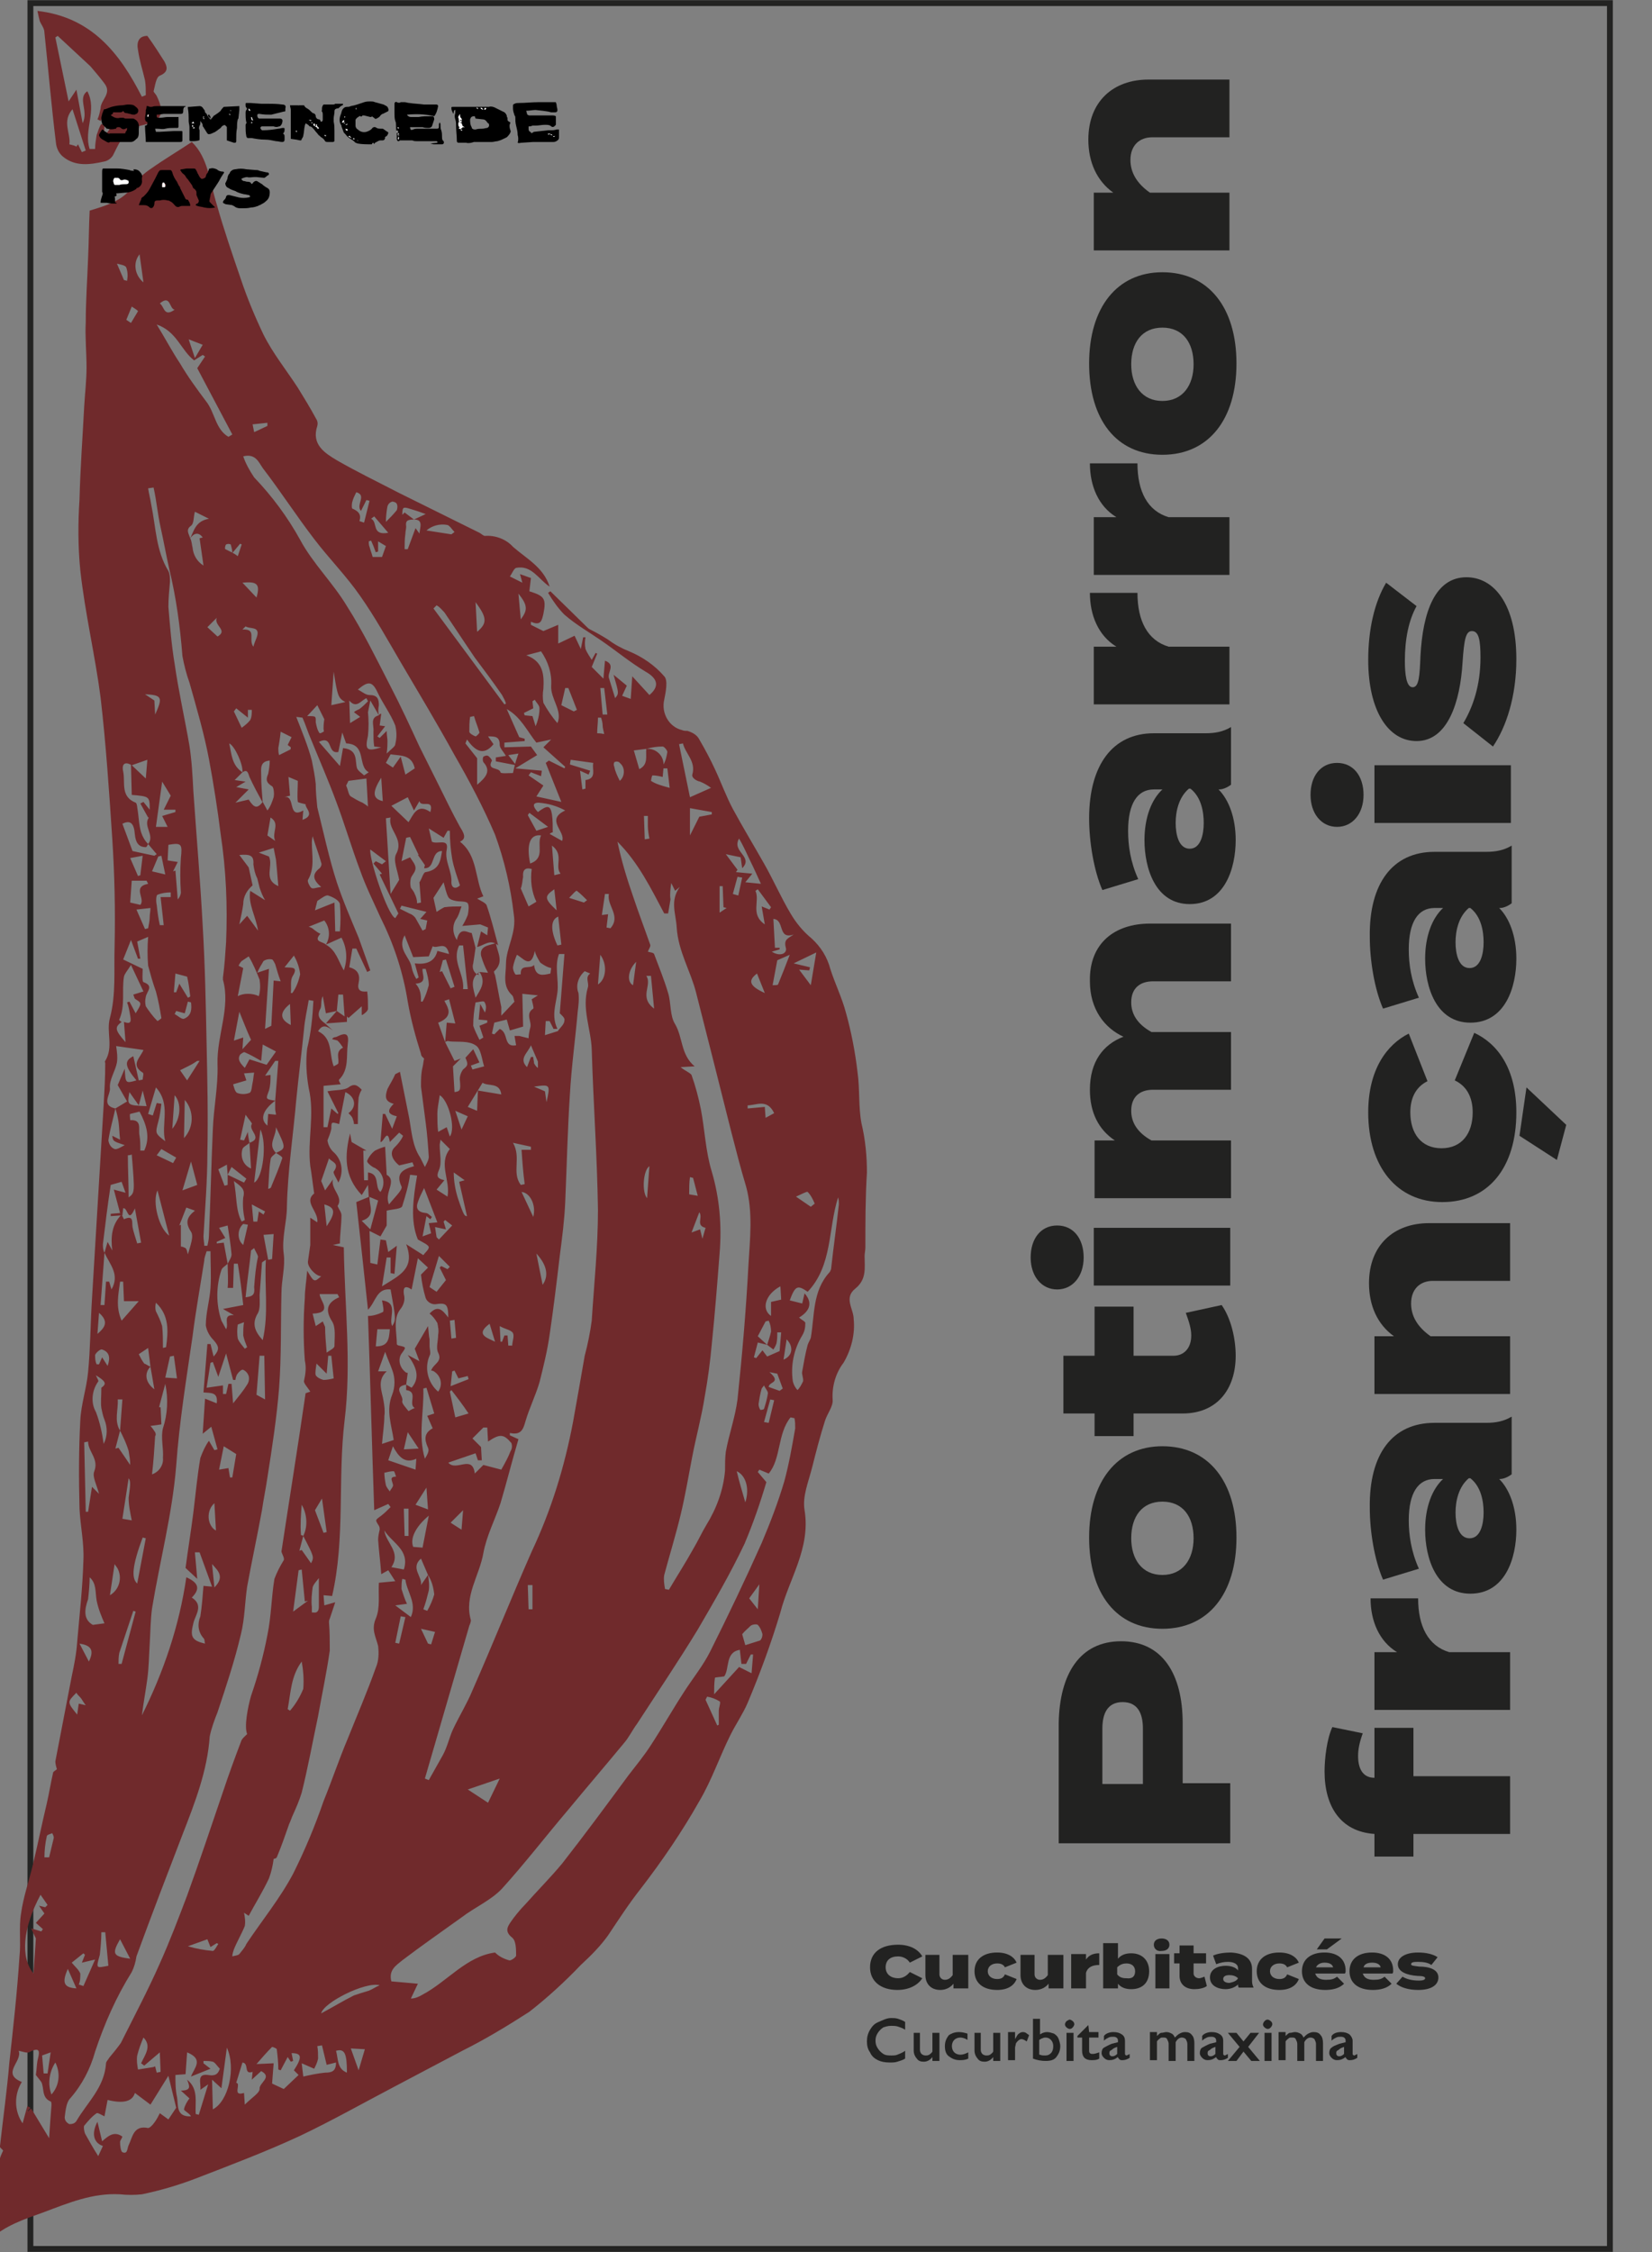 <?xml version="1.0" encoding="utf-8"?>
<!-- Generator: Adobe Illustrator 25.4.1, SVG Export Plug-In . SVG Version: 6.00 Build 0)  -->
<svg version="1.1" id="Calque_1" xmlns="http://www.w3.org/2000/svg" xmlns:xlink="http://www.w3.org/1999/xlink" x="0px" y="0px"
	 viewBox="0 0 211.9 288.7" style="enable-background:new 0 0 211.9 288.7;" xml:space="preserve">
<rect x="0" y="0" width="211.9" height="288.7" fill="#808080" stroke="none"/>
<style type="text/css">
	.st0{fill:none;stroke:#232322;stroke-width:0.75;stroke-miterlimit:10;}
	.st1{enable-background:new    ;}
	.st2{fill:#222221;}
	.st3{fill:#702A2C;}
	.st4{fill:#FFFFFF;}
</style>
<rect x="3.9" y="0.4" class="st0" width="202.6" height="287.9"/>
<g class="st1">
	<path class="st2" d="M143.8,210.4c5.3,0,7.9,4.2,7.9,10.5v7.7h6.1v7.7h-22v-15.4C135.9,214.6,138.5,210.4,143.8,210.4z M144,218.2
		c-1.9,0-2.6,1.4-2.6,3.4v7.1h5.2v-7.1C146.6,219.6,145.9,218.2,144,218.2z"/>
</g>
<g class="st1">
	<path class="st2" d="M149.1,208.8c-5.9,0-9.4-4.5-9.4-11.7s3.6-11.7,9.4-11.7c5.9,0,9.5,4.5,9.5,11.7S155,208.8,149.1,208.8z
		 M149.1,192.5c-2.6,0-4,1.9-4,4.7c0,2.7,1.4,4.7,4,4.7c2.6,0,4-2,4-4.7C153.1,194.4,151.7,192.5,149.1,192.5z"/>
</g>
<g class="st1">
	<path class="st2" d="M156.7,167.3c1.2,1.7,1.8,4.3,1.8,6.5c0,4.3-2.4,7.4-6.8,7.4h-6.3v2.9h-5v-2.9h-4v-7.4h4v-6.3h5v6.3h5.1
		c1.4,0,2.3-1,2.3-2.6c0-0.9-0.3-1.8-0.7-2.9L156.7,167.3z"/>
	<path class="st2" d="M135.6,165.3c-2,0-3.4-1.7-3.4-4.1s1.3-4.1,3.4-4.1s3.4,1.7,3.4,4.1S137.6,165.3,135.6,165.3z M157.8,157.4
		v7.4h-17.5v-7.4H157.8z"/>
	<path class="st2" d="M147.5,118.4h10.4v7.4h-10c-1.7,0-2.8,0.9-2.8,2.7c0,1.5,0.8,2.8,2.6,3.8h10.2v7.4h-10c-1.7,0-2.8,0.9-2.8,2.7
		c0,1.5,0.8,2.8,2.6,3.8h10.2v7.4h-17.5v-7.4h2.6c-2.1-1.4-3.2-3.6-3.2-6.5c0-3.6,1.7-5.8,4.3-6.8c-2.4-1.1-4.3-3.5-4.3-7.1
		C139.7,120.9,143,118.4,147.5,118.4z"/>
	<path class="st2" d="M148,94h6.6c1.3,0,2.3-0.2,3.3-0.8v7.4c-0.4,0.3-1,0.6-1.5,0.6h-0.1c1.3,1.3,2.2,3.6,2.2,6.5
		c0,3.6-1.4,8.2-5.9,8.2c-4.4,0-5.8-4.6-5.8-8.2c0-2.9,0.9-5.2,2.3-6.5h-1.1c-2.1,0-3.3,1.8-3.3,5.3c0,1.9,0.3,4,1.3,6.2l-4.6,1.4
		c-1.1-2.5-1.7-6.2-1.7-9.2C139.7,98.1,142.7,94,148,94z M152.5,101.1c-1.3,1.1-1.7,2.9-1.7,4.4c0,1.5,0.4,3.3,1.8,3.3
		c1.4,0,1.8-1.8,1.8-3.3c0-1.4-0.3-3.3-1.7-4.4H152.5z"/>
	<path class="st2" d="M157.8,90.3h-17.5v-7.4h2.9c-2.3-1.4-3.4-4-3.4-6.9h6.1c0,3.6,1.3,6.1,4,6.9h7.8V90.3z"/>
</g>
<g class="st1">
	<path class="st2" d="M157.8,73.7h-17.5v-7.4h2.9c-2.3-1.4-3.4-4-3.4-6.9h6.1c0,3.6,1.3,6.1,4,6.9h7.8V73.7z"/>
</g>
<g class="st1">
	<path class="st2" d="M149.1,58.3c-5.9,0-9.4-4.5-9.4-11.7s3.6-11.7,9.4-11.7c5.9,0,9.5,4.5,9.5,11.7S155,58.3,149.1,58.3z
		 M149.1,42c-2.6,0-4,1.9-4,4.7c0,2.7,1.4,4.7,4,4.7c2.6,0,4-2,4-4.7C153.1,43.9,151.7,42,149.1,42z"/>
	<path class="st2" d="M157.8,32.1h-17.5v-7.4h2.5c-2.1-1.5-3.2-3.9-3.2-6.8c0-4.9,3.2-7.7,7.7-7.7h10.4v7.4h-9.9
		c-1.7,0-2.8,1.1-2.8,2.9c0,1.6,0.8,3,2.5,4.2h10.2V32.1z"/>
</g>
<g class="st1">
	<path class="st2" d="M176.3,227.9v-6.4h5v6.2h12.4v7.4h-12.4v2.9h-5v-2.9c-4.4-0.3-6.4-3.6-6.4-8c0-1.7,0.3-4.2,1-5.7l3.9,0.8
		c-0.4,1.1-0.6,2-0.6,2.9C174.2,227,175,227.9,176.3,227.9L176.3,227.9z"/>
</g>
<g class="st1">
	<path class="st2" d="M193.8,219.2h-17.5v-7.4h2.9c-2.3-1.4-3.4-4-3.4-6.9h6.1c0,3.6,1.3,6.1,4,6.9h7.8V219.2z"/>
</g>
<g class="st1">
	<path class="st2" d="M184,182.4h6.6c1.3,0,2.3-0.2,3.3-0.8v7.4c-0.4,0.3-1,0.6-1.5,0.6h-0.1c1.3,1.3,2.2,3.6,2.2,6.5
		c0,3.6-1.4,8.2-5.9,8.2c-4.4,0-5.8-4.6-5.8-8.2c0-2.9,0.9-5.2,2.3-6.5h-1.1c-2.1,0-3.3,1.8-3.3,5.3c0,1.8,0.3,4,1.3,6.2l-4.6,1.4
		c-1.1-2.5-1.7-6.2-1.7-9.2C175.6,186.4,178.6,182.4,184,182.4z M188.4,189.5c-1.3,1.1-1.7,2.9-1.7,4.4c0,1.5,0.4,3.3,1.8,3.3
		c1.4,0,1.8-1.8,1.8-3.3c0-1.4-0.3-3.3-1.7-4.4H188.4z"/>
	<path class="st2" d="M193.8,178.7h-17.5v-7.4h2.5c-2.1-1.5-3.2-3.9-3.2-6.8c0-4.9,3.2-7.7,7.7-7.7h10.4v7.4h-9.9
		c-1.7,0-2.8,1.1-2.8,2.9c0,1.6,0.8,3,2.5,4.2h10.2V178.7z"/>
	<path class="st2" d="M194.5,142.6c0,7.1-3.6,11.5-9.5,11.5c-5.8,0-9.5-4.5-9.5-11.5c0-5.5,2.4-8.7,5.2-10.1l2.4,6.1
		c-1.6,0.8-2.2,2.3-2.2,4c0,2.7,1.4,4.6,4,4.6c2.6,0,4-1.9,4-4.6c0-1.7-0.6-3.3-2.3-4.1l2.5-6.1C192.1,133.8,194.5,137,194.5,142.6z
		 M200.9,144.2l-1.2,4.5l-4.8-3.1l0.9-6.2L200.9,144.2z"/>
	<path class="st2" d="M184,109.2h6.6c1.3,0,2.3-0.2,3.3-0.8v7.4c-0.4,0.3-1,0.6-1.5,0.6h-0.1c1.3,1.3,2.2,3.6,2.2,6.5
		c0,3.6-1.4,8.2-5.9,8.2c-4.4,0-5.8-4.6-5.8-8.2c0-2.9,0.9-5.2,2.3-6.5h-1.1c-2.1,0-3.3,1.8-3.3,5.3c0,1.9,0.3,4,1.3,6.2l-4.6,1.4
		c-1.1-2.5-1.7-6.2-1.7-9.2C175.6,113.3,178.6,109.2,184,109.2z M188.4,116.4c-1.3,1.1-1.7,2.9-1.7,4.4c0,1.5,0.4,3.3,1.8,3.3
		c1.4,0,1.8-1.8,1.8-3.3c0-1.4-0.3-3.3-1.7-4.4H188.4z"/>
	<path class="st2" d="M171.5,106c-2,0-3.4-1.7-3.4-4.1s1.3-4.1,3.4-4.1s3.4,1.7,3.4,4.1S173.5,106,171.5,106z M193.8,98.1v7.4h-17.5
		v-7.4H193.8z"/>
	<path class="st2" d="M188.1,74c3.5,0,6.4,3.4,6.4,10.5c0,4.8-1.3,8.7-3,11.2l-3.8-3c1.2-2,2.2-4.8,2.2-8.4c0-2.2-0.2-3.4-1.1-3.4
		c-0.8,0-1,1.1-1.2,4c-0.3,5.1-1.9,10.1-5.9,10.1c-3.7,0-6.2-4-6.2-10.4c0-3.9,0.8-7.4,2.3-9.9l3.9,3c-1,1.8-1.5,4.2-1.5,7
		c0,1.8,0.2,3.4,1,3.4c0.8,0,0.9-1.4,1-4C182.5,78.4,184.1,74,188.1,74z"/>
</g>
<path class="st3" d="M11.5,27c2.3-0.7,4.3-1.3,5.6-3.2c0.6-0.9,1.4-1.6,2.3-2.2c1.7-1.2,3.4-2.2,5.2-3.4c2.1,2,2.3,5.1,3.2,8
	c0.9,3.2,2,6.4,3.1,9.6c0.8,2.4,1.8,4.8,2.9,7.1c1.2,2.4,2.9,4.5,4.4,6.8c0.8,1.3,1.6,2.6,2.3,3.9c0.2,0.3,0.3,0.6,0.2,1
	c-0.8,2.4,1,3.5,2.5,4.4c2.6,1.5,5.3,2.8,8,4.2c3.4,1.7,6.9,3.4,10.3,5.1c0.2,0.1,0.5,0.4,0.7,0.4c1.3-0.1,2.7,0.4,3.6,1.4
	c1.7,1.5,3.9,2.6,4.7,5.1c-1.4-0.9-2.3-2.8-4.3-2.4c-0.3,0.1-0.5,0.7-0.8,1.1l1.6,0.8l-0.3-1.1l1.4,0.5l-0.2,1.7
	c1.9,0.6,2.2,0.9,1.8,2.9c-0.2,0.8-0.3,1.6-1.6,1v0.4l1.6,0.8l1.9-0.8v2.4l2.1-1l0.8,1.7l0.3-1.5h0.3c-0.1,0.5-0.1,1,0,1.5
	c0.2,0.5,0.5,0.9,0.8,1.4l0.5-0.9l0.2,0.1l-0.7,1.7l1.5,1.5l0.2-2.3c1.4,0.5,0.3,1.5,0.5,2.2l0.8,2.6c0.5-0.6,0.5-0.6-0.2-3l1.7,1.4
	l-0.6,1.3l1.1,0.4l0.2-2.9l2.2,2.4c1.3-1.1,1.1-2.1-0.5-3c-2-1.2-3.8-2.7-5.7-4c-1.6-1.1-3.2-2-4.7-3.3c-0.8-0.8-1.5-1.8-2.1-2.8
	l0.3-0.2l4.7,4.6c0.1,0.1,0.2,0.2,0.4,0.3c0.8,0.4,1.5,0.8,2.3,1.3c0.8,0.6,1.7,1.1,2.7,1.5c1.7,0.7,3.3,1.8,4.5,3.2
	c0.5,0.5,0.2,2,0,3c-0.4,1.7,0.6,3.5,2.3,3.9c0.2,0.1,0.5,0.1,0.7,0.1c0.6,0.2,1.2,0.5,1.5,1.1c0.7,1.2,1.4,2.5,2,3.8
	c0.8,1.7,1.4,3.4,2.3,5.1c1.3,2.4,2.7,4.7,4,7c1.2,2.1,2.2,4.4,3.4,6.4c0.7,1.2,1.6,2.3,2.7,3.2c1.2,1.1,2,2.4,2.4,3.9
	c0.6,1.9,1.5,3.7,2,5.6c0.7,2.5,1.2,5.1,1.5,7.7c0.3,2.1,0.1,4.4,0.5,6.5c0.5,2.1,0.7,4.2,0.7,6.3c-0.2,3.2-0.2,6.4-0.2,9.6
	c0,0.4-0.1,0.8-0.1,1.1c0,1.5,0.3,3-1.2,4.2s-0.2,2.6-0.2,3.9c0.2,1.9-0.3,3.9-1.3,5.6c-1,1.3-1.5,3-1.4,4.7c0.1,0.9-0.7,1.8-1,2.8
	c-0.6,1.9-1.1,3.8-1.6,5.8s-1.3,3.8-1,5.6c0.8,4.9-2,8.8-3.1,13.1c-1.2,4-2.6,7.8-4.2,11.6c-0.6,1.4-1.5,2.7-2.2,4.1
	c-1.4,2.8-2.4,5.8-4,8.5c-2.2,3.9-4.8,7.7-7.5,11.2c-1.5,1.9-2.8,3.9-4.2,6c-1,1.4-2.2,2.6-3.5,3.8c-2.1,2.2-4.3,4.2-6.6,6
	c-2.8,1.8-5.6,3.5-8.6,5c-3,1.6-5.9,3.1-8.9,4.7c-4,2.1-7.9,4.3-11.9,6.2c-4.3,2-8.8,3.7-13.2,5.4c-2.3,0.9-4.7,1.6-7.1,2.1
	c-0.9,0.1-1.9,0.1-2.8,0c-3.5-0.2-6.6,1.1-9.8,2.3c-2.5,0.9-5,1.7-7,3.6c-0.7,0.4-1.4,0.7-2.2,0.9c0.1-0.4,0-0.8,0.2-0.9
	c2.3-1.6,2-4.5,3-6.6c0.5-1,0.1-2.4,0.3-3.6c0.1-0.4,0.3-0.9,0.5-1.3c-0.1-0.2-0.5-0.4-0.4-0.6c0.4-3.6,0.9-7.1,1.2-10.7
	c0.5-4.5,1-9,1.3-13.6c0.2-1.8-0.1-3.7,0.2-5.5c0.3-2.2,1.1-4.4,1.6-6.6c0.6-2.5,1.1-5,1.7-7.5c0.3-1.3,0.5-2.6,0.8-3.9
	c0-0.2,0.3-0.3,0.5-0.5c-0.1-0.3-0.2-0.7-0.2-1c0.7-3.6,1.4-7.3,2.1-10.9c0.3-1.4,0.6-2.9,0.7-4.4c0.3-3.5,0.7-7,0.8-10.5
	c0.1-2.2-0.4-4.4-0.5-6.6c-0.1-3.8-0.1-7.6,0.1-11.3c0.1-2.1,0.8-4.1,1-6.2c0.3-3.1,0.3-6.3,0.5-9.4c0.5-8.3,1-16.6,1.5-24.9
	c0.1-1.8,0.2-3.5,0.2-5.3c0-0.1-0.1-0.2,0-0.3c1.1-1.8,0.1-3.7,0.6-5.5c0.8-3,0.5-6.1,0.6-9.2c0.1-4.6,0-9.2-0.3-13.8
	c-0.4-6-0.8-12.1-1.5-18.1c-0.7-5.4-2-10.8-2.6-16.3c-0.3-3-0.3-6.1-0.1-9.1c0.1-4,0.4-8,0.6-11.9c0.1-1.7,0.3-3.3,0.3-5
	c0-2-0.2-3.9-0.1-5.8c0-2.7,0.2-5.5,0.3-8.2C11.4,31,11.4,28.9,11.5,27z M19.3,175.2c-0.8,0.8-0.7,2,0.5,2.9L19.3,175.2l-0.3-2.4
	l-1.2,0.8c0.2,0.4,0.4,0.8,0.7,1.2C18.8,174.9,19,175.1,19.3,175.2z M29.2,150.6l-0.1-1.3l-1.1,0.6l0.8,2.1l0.4-0.1
	C29.2,151.5,29.2,151.1,29.2,150.6l2.1,1l0.3-0.5l-1.9-1.5L29.2,150.6z M82.9,96l-1.6,0.2l0.7,2.4C83.2,98,82.8,96.9,82.9,96
	c1.1-0.1,2.1,0.7,2.2,1.8c0,0.1,0,0.1,0,0.2c0.3-0.5,0.4-1,0.5-1.6c0-0.2-0.4-0.7-0.6-0.7C84.3,95.7,83.6,95.8,82.9,96z M38.9,196.9
	l-0.5,1.9l0.3-0.1l1.2,1.7C40.3,199.6,40.3,199.6,38.9,196.9c0.6-1.2,0.5-2.8-0.2-4c-0.1,1.3-0.2,2.5-0.1,3.8
	C38.5,196.8,38.8,196.8,38.9,196.9z M54.9,201.9l-0.9-2.1c-1.4,1.2,0.2,2.3,0,3.4L54.9,201.9c0.1,0.6,0.2,1.3,0.1,2
	c-0.2,0.8-0.4,1.6-0.7,2.4l0.5,0.2c0.4-0.7,0.7-1.4,0.9-2.1C55.6,203.5,55.4,202.7,54.9,201.9L54.9,201.9z M43.2,129.6l-1.4,0.3
	l-0.4-2.2c-0.3,0.6-0.1,1.2-0.3,1.6c-0.5,0.9-0.1,1.4,0.6,1.9l1,0.9c-0.7-0.5-1.3-0.9-1.9,0.1c1.9,0.9,1.4,2.9,2,4.5
	c0.2-0.1,0.6-0.3,0.6-0.4c0.1-0.7-0.4-1.5,0.6-2c-0.2-0.3-0.4-0.6-0.7-0.9c-0.2-0.1-0.5-0.1-0.7-0.2c0.2-0.3,0.4-0.2,0.6-0.3
	c1.2-0.6,1.6-0.4,1.4,1s0.2,3.2-1.1,4.5c-0.1,0.1,0.1,0.4,0.2,0.6l-2.2,0.2l0,5.3h0.5l0.5-2.4l0.8,0.7l0.1-0.1l-1.4-2.8
	c1.1-0.2,2.1-0.1,2.7-0.5c0.8-0.6,1.2-0.2,1.7,0.3l0,0c-0.2,0.3-0.3,0.6-0.4,1c-0.1,1.1-0.1,2.3-0.1,3.4h-0.5c0-0.3-0.1-0.5-0.2-0.8
	c-0.1-0.2-0.3-0.4-0.5-0.6c1.1-0.8,0.9-2.1-0.4-2.7l-0.8,4.1l0,0c-1-0.3-1-0.3-1,0.6c-0.1,0.5-0.3,1-0.5,1.5
	c0.1,0.6,0.4,1.2,0.9,1.6c1,1,1.2,2.5,0.5,3.8c-0.2-0.5-0.7-1.2-0.6-1.4c0.8-1.1-0.2-1.2-0.6-1.7l-1,2.9l0.5,1.2l1-1.4
	c-0.3,1.3,1.4,2.2,0.6,3.4c0.2,0.5,0.5,0.8,0.5,1.2c0,1.2-0.2,2.4-0.2,3.6l-0.9,0.2l1.4,0.3c0.1,7.4,1,14.9,0.1,22.2
	c-0.9,7.5,0.1,15.1-1.6,22.5l-1.1-0.1l0.1,1.3l1.4-0.4c-0.3,0.9-0.5,1.5-0.7,2.1c-0.1,0.2-0.1,0.3-0.1,0.5c0.1,1.2,0.1,2.4,0.1,3.6
	c-0.4,2.8-1,5.6-1.5,8.4c-0.7,3.3-1.3,6.6-2.1,9.8c-0.3,1-0.7,1.9-1.1,2.8c-0.2,0.4-0.3,0.8-0.5,1.2c-0.5,1.4-1,2.9-1.6,4.3
	c-0.1,0.2-0.5,0.2-0.4,0.2c-0.1,0.8-0.3,1.7-0.6,2.5c-0.8,1.7-1.8,3.3-2.6,4.8l-0.6-0.4c0.1,0.5,0.2,1.1,0.1,1.7c-0.4,1-1,2-1.4,3
	c-0.1,0.3-0.2,0.6-0.2,0.9c0.3-0.1,0.7-0.1,0.9-0.3c0.3-0.4,0.7-0.8,0.9-1.3c2-3,4.3-5.8,6-9c1.5-3,2.8-6.1,3.9-9.3
	c1.1-2.7,2-5.4,3.1-8c1.2-3,2.5-6,3.6-9.1c0.4-0.9,0.4-1.9,0.3-2.8c-0.3-1.2-0.9-2.1-0.3-3.5s0.3-3.1,0.4-4.6l2.1-0.2l-0.9-1.4
	l-0.9,0.5c-0.1-1.5-0.3-2.9-0.4-4.4c0-0.4,0.1-0.9,0.2-1.3c0-0.2,0-0.3-0.1-0.5c-0.5-0.8-0.5-0.7,0.3-1.3c0.4-0.3,0.8-0.7,1.2-1.1
	l-0.3-0.4l-1.8,0.8c-0.3-8.4-0.5-16.7-0.8-24.9c0.6,0,1.3-0.2,1.9-0.5c0.2-0.1,0-0.9-0.1-1.5c2.2,0.3,0.8,2.2,1.3,3.3
	c0.5-0.8,0.5-0.8-0.2-4.7c-1.8-0.2-1.9,1.6-2.9,2.6c-0.5-4.7-1-9.3-1.5-13.8l1.7-0.7c-0.1,1.1,0.9,2.5-1,3.1l1.1,1.1l1-3.7l-1.2-0.5
	l-0.1-1.5l-0.8,1.3c-2.3-2.4-2.2-5.1-1.5-7.9l0.2,1.1l1.9,1.1h-0.4l0.1,3.8h0.5l0-1c1.6,0.2,0.8,1.9,1.6,2.5c0.7-1,0.4-2.4-0.6-3
	c-0.1-0.1-0.2-0.1-0.2-0.1c-0.4-0.2-1-0.7-0.9-0.9c0.2-0.5,0.6-1,1-1.3c0.4-0.2,0.9-0.4,1.3-0.5l0.2,3.6c1.4,0.8-0.4,2.3,0.3,3.8
	c0.7-0.9,1.8-1.9,1.6-2.3c-0.8-1.7,0.2-2.2,1.6-2.6l-0.2-0.5l-1.7,0.4c-1.1-0.9-1.2-1.8-0.5-2.4c0.4-0.4,0.8-0.9,1-1.4l-0.5-0.4
	l-1.2,1.2c-0.3-1.9-0.8,0.1-1.2,0l0.3-3.6h0.3l0.9,1.9l0.6-1.6c-1.4-0.3-1.1-0.9-0.4-1.6c-1.2-0.3-1.1-1-0.8-1.9
	c0.3-0.6,0.7-1.2,1-1.9l0.6-0.3c0.4,2,0.8,4,1.2,6c0.3,1.7,0.4,3.5,1.4,5c0.2,0.4,0.4,0.8,0.6,1.2c0.2-0.4,0.5-0.9,0.5-1.3
	c-0.1-1.5-0.2-2.9-0.4-4.4s-0.4-3.1-0.6-4.6c0-0.8,0-1.7,0.2-2.5c0.1-0.4,0.1-0.7,0.2-1.1c-0.1-0.1-0.4-0.3-0.4-0.6
	c-0.7-2.2-1.3-4.4-1.7-6.7c-0.6-3.8-1.8-7.4-3.5-10.8c-0.9-2-1.9-4-2.6-6c-1.1-2.9-2-6-3.1-8.9c-1-2.7-2.1-5.2-3.2-7.9
	c-0.4-0.9-0.7-1.9-1.1-2.8L38,91.9c0.7,1.8,1.5,3.7,2,5.6c0.2,1,0.4,2,0.5,3c0,1,0.1,2,0.2,3c0.8,3.2,1.5,6.5,2.5,9.6
	c0.8,2.4,1.8,4.7,2.8,7.1c0.5,1.4,1,2.8,1.5,4.2l-0.4,0.2l-1.4-3h-0.5l-0.4,2.4c1.2,0.3,1.4,1.1,1.2,2s0.2,1.2,1.1,1.1
	c0.1,0.7,0.1,1.5,0.1,2.2c0,0.3-0.4,0.6-0.7,0.8c0,0-0.2,0-0.1,0V129l-1.7,1.5l-0.2-0.2l0,0.7l-2.7,0.2L43.2,129.6l1,0.7l-0.2-2.8
	h-0.6L43.2,129.6z M32,146.5c1.8-0.6-0.2-1.6,0.3-2.4c0.1-0.1-0.4-0.6-0.8-1.2l-0.7,3.2l0.5,0.1l0.5-1.1
	C31.8,145.5,31.9,146,32,146.5c-0.3,0.3-0.8,0.5-0.9,0.8c-0.3,1,0.1,2.1,1.1,2.5L32,146.5z M24.4,69c0.5-1,0.7-2.2,2.4-2.5l-1.8-0.9
	c-0.2,0.7-0.1,1.5-0.5,1.8C23.8,67.9,24.2,68.4,24.4,69c0.2,0.4,0.2,0.8,0.3,1.2c0.1,1,0.6,1.8,1.4,2.3L25.6,69l0.4-0.1
	C25.5,68.2,24.9,68.3,24.4,69z M35.4,147.8c1.3-0.6,1.3-0.6,0-3.3C35.4,145.8,34.3,146.7,35.4,147.8c-0.3,0.3-0.7,0.5-0.7,0.9
	c-0.2,1.2-0.2,2.5-0.3,3.7c0.1,0,0.4-0.1,0.4-0.3c0.5-1.2,1-2.4,1.4-3.6C36.3,148.3,35.7,148,35.4,147.8L35.4,147.8z M15.4,183.4
	l0.3-4h-0.6C15.2,180.7,14.6,182.1,15.4,183.4l-0.6,2.3l0.4-0.1l1.5,2.2c0-0.6-0.1-1.2-0.2-1.8C16.2,185,15.8,184.2,15.4,183.4
	L15.4,183.4z M98.4,172.4l-1.2-0.3l-0.5,1.9l0.3,0.1l0.8-1l0.6,0.8l1.6-0.7l0.2-2.4h-0.5c0,0.5,0,0.9-0.1,1.4
	c-0.1,0.3-0.2,0.5-0.4,0.8L98.4,172.4c0.2-0.6,0.4-1.2,0.5-1.7c0-0.5-0.1-1-0.3-1.4l-0.4,0.1l-1,1.9L98.4,172.4z M35.3,141.1
	c-1.6,1.2-2,2.4-1,3.2l0.1-1.5l1,0.1c0-0.2-0.1-0.5-0.1-0.7S35.3,141.5,35.3,141.1l0.4-5.1l-0.4,0l-1.3,1.9l0.7-0.1
	c0,0.7,0,1.3-0.2,2C34.1,140.9,34,140.9,35.3,141.1z M41.8,121.1c0.6-1,0.5-2.2-0.2-3.1l-2,0.8c0.3,0.1,0.5,0.2,0.7,0.4
	c0.3,0.2,0.5,0.4,0.8,0.5C40.1,120.8,41.5,120.7,41.8,121.1c1.3,0.7,1.6,2.1,2.3,3.3c0.5-1.4,0.4-2.9-0.3-4.2L41.8,121.1z
	 M53.1,66.6l1.5-0.7c-0.8-0.3-1.4-0.5-2.1-0.7c-0.3-0.1-0.7-0.2-0.8,0s-0.1,0.6-0.1,0.8l0.3-0.3L53.1,66.6c-0.9,0-1.1,0.2-1,0.9
	c0,0.3-0.1,0.6-0.1,0.9c-0.1,0.7-0.1,1.3-0.1,2h0.4l1-2.7l0.5,0.7C53.9,67.5,54.3,66.6,53.1,66.6z M32.3,266.6l0.1-1
	c-1.2,0.4-0.4-1.1-1.3-1.2l-0.8,2.6c0.7,0.1-0.6,1.8,1,1.3l0.1,1.5c0.9-0.9,1.9-1.5,1.9-2c-0.1-0.8,1.7-1.5,0.2-2.3L32.3,266.6z
	 M61.5,124.6c-1.3,0.9-0.8,2.1-0.5,3.3C61.6,126.9,62.4,125.9,61.5,124.6l1.1,0.1c-0.4-0.7-0.7-1.5-0.9-2.2
	c-0.2-1.3,1.1-1.3,1.9-1.6c0.2,1.2,1.1,2.4-0.2,3.6c-0.1,0,0,0.3,0.1,0.5c0.3,1.4,0.5,2.7,0.8,4.1c0,0.4,0,0.7,0,1.1l1.7-1.8
	c-0.1-0.1-0.1-0.6-0.3-0.8c-1.3-1.2-0.8-2.6-0.8-4c0-2.1,1.4-4,1-6.4c-0.4-3.5-1.2-6.9-2.4-10.2c-1.5-3.5-3.3-6.9-5.2-10.2
	c-2.2-4-4.6-8-6.9-11.9c-1.7-2.9-3.3-5.8-5.2-8.5c-1.8-2.6-4-4.8-5.9-7.3c-2.3-3-4.3-6.1-6.6-9.1c-0.5-0.7-0.9-1.9-2.5-1.5
	c0.3,0.9,0.8,1.8,1.4,2.7c2.3,2.4,4.3,5.1,5.9,8c1.6,3,4.2,5.5,6,8.5c2.1,3.3,3.8,6.8,5.6,10.3c1.3,2.5,2.5,5.1,3.7,7.7
	c0.8,1.6,1.6,3.2,2.4,4.8c0.9,1.8,1.8,3.7,2.8,5.5c0.5,0.8,0.9,1.5,0,1.9c2.3,1.8,1.9,4.8,3,7l-0.8,0.3c0.5,0.3,1,0.5,1.2,0.8
	c0.6,1.7,1,3.4,1.5,5.2c-1-0.9-1.8,0-2.7,0.2l0.5-2l0.8,0.5l0.1-1l-1-0.4l-2.3,0.2c0.3-0.5,0.5-0.9,0.7-1.4c0.1-0.5,0.2-1.2,0-1.5
	s-1-0.2-1.5-0.3s-0.8-0.2-1-0.5c-0.3-0.6-0.4-1.2-0.6-1.9l-1.3,2l0.4,1.8c0.3-0.2,0.6-0.4,1-0.6c0.7-0.1,1.5-0.1,2.2-0.1
	c-0.2,0.5-0.3,1-0.6,1.5c-0.6,0.8-0.6,1.9,0,2.8c0.4-1.8,1.4-0.9,1.9-0.9l0.5,1.9c-0.1,0.7-0.2,1.4-0.3,2c-0.2,0.6,0.1,1.3,0.7,1.5
	C61.3,124.6,61.4,124.6,61.5,124.6L61.5,124.6z M31.1,99c0.1-1-1-3.4-1.7-3.7C29.7,96.6,29.7,98.1,31.1,99l-1,1l1.4,0.2l-1.2,0.7
	l1.6,0.3l-1.7,1.7l1.7-0.4c0.7,1.1,1.1,1.2,1.8,0.3l0.6,1.1c0.4-0.5,0.6-1.1,0.8-1.7c0.1-0.5,0-1.3-0.2-1.4
	c-0.8-0.5-0.8-0.9-0.5-1.6c0.1-0.5,0.2-1.1,0.2-1.7c-1.3,0.1-1.1,1.1-1.1,1.8c0,1.2,0.1,2.4,0.2,3.6c-0.6-1.1-1.2-2.2-1.7-3.3
	C31.8,99,31.7,98.6,31.1,99z M57.1,133.6l0.2-2.5l1.1,0.1l-0.8-3.1l-0.6,0.2c0.2,0.4,0.4,0.7,0.5,1.1c0.1,0.4,0,0.8-0.3,1.1
	c-0.3,0.3-0.7,0.5-1,0.6L57.1,133.6l1.2,2.4l0.8-0.3l-1,1l0.2,3.3c0.7-0.1,0.8-0.2,0.7-1.4c-0.1-0.5,0.1-1.1,0.4-1.5
	c0.6-0.5,0.7-0.6,0.3-1.5l1-1.1l0.8,1.7l-1.1,0.4l0.2,0.5l1.5-0.4c-0.3-0.9-0.4-2.3-1.1-2.7c-0.9-0.6-2.2-0.4-3.3-0.5
	C57.4,133.4,57.2,133.5,57.1,133.6L57.1,133.6z M13.4,160.6l-0.5,6.7h0.5l0.2-3H14l0.3,1C15.4,163.4,14.1,162.1,13.4,160.6l0.4-1.4
	l0.6,1.1c-0.2-1.7-0.1-3.3,1.2-4.6c0.1,0.2,0.3,0.6,0.3,0.6c1.3-0.6,1,0.4,1.1,1s0.4,1.4,0.6,2.1l0.5-0.1l-0.8-4.4
	c-0.9,2.1-0.9-0.2-1.5,0l-0.1,0.9l-1.5,0.1v-0.3l1.2-0.1l-0.8-3l1.5,0.4l-0.5-1.4l-1.4,0.4c-0.4,2.6-0.7,5.1-1,7.6
	C13.2,159.8,13.2,160.2,13.4,160.6L13.4,160.6z M19,108.2c-0.1,0.2-0.2,0.4-0.3,0.4c-1,0-1.3-0.7-1.4-1.6c-0.1-1.5-0.6-1.9-1.6-1.4
	l1.3,3.5l2.8,0.6l0.3-0.2L19,108.2c0.9-1.1-0.7-2.3,0.1-3.4c0,0-0.1,0-0.1,0L18,103l0.4-0.2l0.8,1c0-1.7,0-1.7-2.3-1.9L16.8,98
	l1.9,1.8l0.2-2.4l-2,0.7c-1-0.6-1.3,0-1.1,0.8c0.3,1.4-0.4,3.2,1.6,4c0.1,0,0.2,0.4,0.2,0.6c0.2,1.1,0.2,2.2,0.5,3.2
	C18.3,107.3,18.6,107.8,19,108.2L19,108.2z M48.6,91.7c0-0.1,0.1-0.1,0.2-0.2h0.1L48.7,93l0.7,0.1l-1,1.3l0.3,0.2l0.9-0.9
	c0,0.6,0.1,0.9,0.1,1.3s0,0.8-0.1,1.6c0.6-0.6,1.1-0.9,1.1-1.2c0.2-0.8,0.2-1.6,0-2.4c-0.6-1.5-1.6-2.8-2.3-4.3s-1.3-1.3-2.5-0.3
	c0.6,0.3,1,0.7,1.5,0.7c1,0,1.2,0.5,1.2,1.3C48.5,90.9,48.5,91.3,48.6,91.7l-1.1-1.9c-0.1,0.5-0.2,1-0.3,1.5c0.1,1,0.1,2,0,3
	c-0.4,1.8-0.2,2.1,1.7,1.5L48,95.7c-0.1-0.6-0.1-1.3-0.1-1.9C48,93,47.4,92,48.6,91.7z M15.6,131c-0.9,0.7-0.9,1,0.5,2.6l-0.2-2.6
	c1,0.4,0.9-0.2,0.8-0.8s-0.2-1.2-0.4-1.7l0.3-0.1l0.8,1.5c0.8-1.3,0.8-1.3,0-1.8c-0.2-0.1-0.2-0.4-0.3-0.6l1.3-0.4l-1.6-3.4
	c-0.5,0.8-0.8,1.1-0.9,1.5c-0.3,1.8,0.2,3.7-0.6,5.5C15.2,130.7,15.4,130.9,15.6,131z M29.2,162c-0.3,0.3-0.7,0.5-0.8,0.8
	c-0.7,2.1-0.7,4.4,0,6.5c0.2,0.4,0.4,0.7,0.6,1.1c0.4-0.7-0.5-1.9,1-1.8l-1.4-0.8l2.6-0.5c-0.2-1.8-0.4-3.5-0.7-5.3H30l-0.1,3.1
	h-0.7C29.3,164.1,29.2,163,29.2,162c0.2-0.4,0.5-0.8,0.5-1.2c-0.1-1.2-0.3-2.4-0.5-3.7l-1.1,0.3l0.8,1.3l-1.1,0.5v0.2l0.9-0.1
	L29.2,162z M14.8,142.1l1.5-0.9l-1.2-2.1l0.9-2.1c0.1,1.9,0.1,1.9,1.5,1.5c-1.5-1.8-1.6-2.5-0.4-3.1l0.7,3.1l0.5-0.1
	c0-0.3,0.2-0.8,0-0.9c-1.6-1-0.3-1.9,0.1-2.9l-3.5-0.5c0.1,0.7,0.2,1.4,0.1,2.1c-0.2,1.1-1,2.2-0.9,3.3
	C14.2,140.3,12.9,141.7,14.8,142.1c-0.3,1.4-0.7,2.7-0.9,4.1c0.1,0.5,0.3,0.9,0.8,1.1c0.3,0.1,0.9-0.3,1.3-0.5
	c-1.5-0.5-1.5-0.5-1.6-1.2l1,0.5c-0.1-0.9-0.1-1.6-0.2-2.3C15.1,143.2,15,142.7,14.8,142.1z M62.6,184.8l-0.1-1.8h-0.5l-1.4,1.4
	l1.1,1.1l0.1,1.7h-0.5l-0.3-0.9l-3.5,1.2c1,1.2,3.1-1.1,3.4,1.4l1.1-1.1l2.3,0.6c0.5-0.9,0.9-1.6,1.2-2.4c0.2-0.3,0.2-0.7,0.1-1
	C64.6,183.8,64.1,183.8,62.6,184.8z M5.3,266.9L4.6,266c0.1-0.6,0.1-1.2,0.2-1.8c0.2-0.9,0.6-2-1.1-1.1c-0.3,0.1-0.8-0.1-1.3-0.2
	c0.5,1.4-2.3,2.9,0.4,4c-1,1.6-1,3.7,0.1,5.3l0.6-2.2l0.4,0.2l-0.5,0.6l0.6-0.5l2.3,3.8c0.1-1.6,0.2-2.9,0.3-4.2
	c0-0.2,0-0.5-0.1-0.5C5.3,268.9,5.7,267.7,5.3,266.9z M49.6,157.1l-0.8,1.4l-1.4-0.7l0.1,4.1l0.9,0.2l0.4-3.2l0.7,0.1l0.3,1.5
	l1.1-0.8l-0.3,3.6l-0.5-0.1v-2h-0.5l-0.6,3.7c2.2-1.4,4.3-2.2,3.1-5.4l2.2,1.4c0.2-0.3,0.7-0.7,0.7-1s-0.7-0.6-1.4-1
	c-1-2.4-0.6-5.3-0.1-8.2l-0.9-0.1c-0.2,1.4-0.6,2.7-1,4c-0.1,0.4-1.2,0.4-2,0.6v2.2L49.6,157.1z M52.1,177.5l0.7,0.4
	c1.2-1.4,0.5-2.8-0.5-4.2l1.5,0.8l-0.6-1.6l1.7-2.9c0.1,0.8,0.1,1.2,0.2,1.7c0,0.3,0,0.6,0,0.9s0.2,0.9,0,1.2
	c-0.7,1.6-0.2,3.5,1.1,4.6c0.6-0.8,0.4-1.9-0.4-2.5c-0.1-0.1-0.3-0.2-0.5-0.2c0.3-0.9,1.5-1.1,0.9-2.3c-0.3-0.6,0-1.5,0-2.3
	c0.1-0.5,0-1-0.1-1.5c-0.3-0.5-0.6-0.9-1-1.2c1.1-1.2,1.7-0.4,2.4,0.5c0-1.8-0.3-1.9-1.7-1.7c-0.5,0-1-0.3-1.2-0.8
	c-0.3-1-0.5-2-0.6-3l0.9-0.9l-1.3-1.2l-0.8,4l0,0c-0.9-0.6-1.1-0.2-1,0.6c0.2,0.7,0,1.4-0.5,2c-0.9,1.2-0.4,2.9-0.4,4.4
	c0,0.1,0.2,0.2,0.3,0.2c0.9,0.2,0.9,0.2,0.4,0.9c-0.6,0.7-0.4,1.8,0.3,2.4c0.1,0.1,0.2,0.2,0.4,0.2L52.1,177.5
	c-1.8,0.3-0.3,1.4-0.5,2.1c-0.1,0.3,0.5,0.9,0.8,1.3c0,0,0.5-0.3,0.8-0.4c-0.9-0.5,0.5-2.1-1.1-2.3
	C52.1,177.9,52.1,177.7,52.1,177.5z M40.2,128.3l-0.6-0.1c-0.2,1.2-0.5,2.5-0.6,3.7c-0.3,3-0.7,6-1,9.1c-0.4,4.6-1.1,9.1-1.2,13.7
	c0,2-0.7,4-0.4,6.1c0.2,1.6-0.3,3.3-0.3,5c-0.1,4,0,8.1-0.3,12.1c-0.3,3.8-0.9,7.7-1.5,11.5c-0.2,1.4-0.5,2.8-0.7,4.2
	c-0.6,3.3-1.3,6.5-1.9,9.8c-0.3,2-0.3,4.1-0.8,6.1c-0.8,3.4-1.9,6.7-3,10c-0.4,1-0.8,2.1-1,3.1c-0.3,4.4-1.9,8.5-3.5,12.6
	c-2,5.2-4,10.4-5.9,15.6c-0.1,0.7-0.3,1.4-0.6,2c-2,3.2-3.5,6.6-4.7,10.2c-0.6,2.2-1.7,4.3-3.2,6c-0.5,0.5-0.6,1.6-0.7,2.4
	c0,0.4,0.2,0.7,0.6,0.9c0.4,0,0.7-0.1,0.9-0.4c1.4-2.4,3.6-4.3,3.8-7.4c0-0.2,0.3-0.5,0.4-0.7c0.5-0.6,1-1.2,1.5-1.9
	c1.7-3.4,3.5-6.8,5-10.2c1.3-2.9,2.4-5.8,3.5-8.7c1.6-4.4,3.1-8.9,4.6-13.3c0.7-2.1,1.5-4.3,2.3-6.4c0.1-0.4,0.5-0.7,0.8-1
	c-0.4-1,0.1-3.5,0.5-4.9c0.9-2.6,1.6-5.2,2.1-7.8c0.5-2.4,0.5-4.8,0.9-7.2c0.3-0.8,0.7-1.6,1.2-2.4c0.1-0.3-0.2-0.7-0.3-1.1
	c1-6.6,2.1-13.4,3.1-20.3l0.6-0.2c-0.3-0.5-0.9-1.1-0.8-1.4c0.2-0.9,0.3-1.7,0.1-2.6c-0.2-2.7-0.2-5.3,0-8c0-1.1,0.2-2.1,0.3-3.5
	c0.9,1.5,0.9,1.5,1.8,0.7c-0.7,0-1.8-1.2-1.7-1.9s0.2-1.4,0.3-2.1c0-1.1,0-2.3,0-3.5l0.9,0.6c0.2-1.4-1.8-2.6-0.4-3.7
	c-0.2-1.3-0.3-2.4-0.5-3.5c-0.4-3.3,0.6-6.6-0.2-10c-0.3-1.7-0.4-3.4-0.2-5.1C39.9,132.4,40.1,130.3,40.2,128.3z M75,124.5
	c-0.8,0.7-1.2,1.8-0.8,2.8c0.1,0.8,0,1.6-0.1,2.4c-0.3,3.5-0.8,7-1,10.6c-0.3,4.6-0.4,9.2-0.6,13.8c-0.1,2.3-0.4,4.6-0.7,6.9
	c-0.4,3.4-0.8,6.7-1.3,10.1c-0.3,2.1-0.8,4.1-1.3,6.1c-0.5,1.7-1.3,3.3-1.8,5c-0.3,1.1-0.6,1.8-2,1.5l0,0.3l1.1,0.5
	c-0.8,2.7-1.5,5.5-2.3,8.2c-0.7,2.1-1.8,4.2-2.2,6.4c-0.5,2.9-2.5,5.5-1.6,8.6c0,0.2-0.1,0.5-0.2,0.7L54.5,228l0.5,0.2
	c0.6-1.1,1.2-2.1,1.8-3.2s0.8-2.2,1.3-3.3c0.8-1.7,1.8-3.3,2.5-5c2.6-5.9,5-11.9,7.6-17.8c2.5-5.3,4.2-10.8,5.3-16.6
	c0.5-2.8,1-5.6,1.5-8.5c0.4-1.5,0.7-3,0.9-4.5c0.3-4.7,0.8-9.4,0.8-14.2c-0.1-6.9-0.6-13.7-0.8-20.6c-0.1-2.6-1.3-5.2-0.5-7.9
	c0.2-0.6-0.4-1.3,0.3-1.8L75,124.5z M87.3,136.8c0.6,0.5,1.2,0.7,1.4,1c0.5,1.4,0.9,2.9,1.2,4.4c0.5,2.6,0.6,5.4,1.4,8
	c1,3.4,1.3,6.9,1,10.5c-0.3,3.9-0.6,7.7-1,11.6c-0.2,2.2-0.5,4.5-0.9,6.7c-0.4,2.6-1.1,5.1-1.6,7.7s-0.9,5-1.5,7.5s-1.4,5.1-2.1,7.7
	c-0.1,0.6,0,1.2,0.1,1.8l0.5,0.1c1-1.7,2.1-3.4,3.1-5.2c0.6-1,1.1-2.1,1.7-3.1c1.3-2.1,2.2-4.5,2.4-7c0-0.8,0-1.6,0.1-2.4
	c0.4-2.2,1.2-4.4,1.5-6.7c0.6-5.7,1.1-11.5,1.4-17.2c0.2-3.4,0.6-6.8-0.3-10.1c-0.7-2.3-1.3-4.7-1.9-7c-1.5-6-3-11.9-4.5-17.8
	c-0.7-2.8-2.3-5.3-2.5-8.4c-0.1-1.8-0.9-3.4,0.4-5.2l-0.6,0.5l-0.5-1c-0.1,0.7-0.2,1.4-0.1,2.1c-0.1,0.6-0.2,1.2-0.3,1.8h-0.5
	c-1.7-3.2-3.3-6.5-6-9.2c0.5,2.4,1.2,4.7,2,7c0.7,2.1,1.5,4.2,2.2,6.2c0.1,0.2-0.2,0.6-0.3,0.9c0.3,0.1,0.7,0.1,0.8,0.3
	c0.6,1.6,1.3,3.3,1.8,5c0.4,1.3,0.2,2.9,0.9,4c1,1.7,0.7,3.9,2.5,5.4L87.3,136.8z M98.3,190c-0.8,2.7-1.7,5.3-2.8,7.9
	c-1.8,3.8-3.9,7.4-6,11c-2.5,4.1-5.2,8.1-7.8,12.1c-0.6,0.8-1,1.7-1.7,2.5c-2.4,2.9-4.8,5.7-7.2,8.6c-2.8,3.3-5.5,6.8-8.4,10
	c-1.4,1.5-3.5,2.4-5.2,3.7c-2.5,1.8-5.1,3.6-7.6,5.5c-0.7,0.6-1.8,1.2-1.4,2.7l3.4,0.3l-0.9,1.9c0.5,0,1-0.2,1.5-0.5
	c3.2-1.7,5.6-4.9,9.3-5.4c0.5,0.5,1.1,0.8,1.8,1c0.2,0.1,0.9-0.4,0.9-0.6c0-0.8,0-1.9-0.5-2.3c-1-0.8-0.6-1.4-0.2-2s1.2-1.6,1.9-2.3
	c1.6-1.8,3.2-3.4,4.7-5.2c2.9-3.7,5.7-7.5,8.5-11.3c1-1.3,2-2.5,2.9-3.9c1.5-2.3,2.8-4.6,4.3-6.9c1.1-1.7,2.4-3.3,3.3-5.1
	c2.3-4.6,4.5-9.2,6.6-13.9c1.1-2.6,2.1-5.2,2.9-7.9c0.6-2.2,1-4.5,1.4-6.8c0-0.4,0-0.9-0.1-1.3l-0.5-0.1c-1.7,2.1-1.2,5.3-2.8,7.2
	l-1.2-0.5l-0.2,0.3L98.3,190z M19.7,62.5l-0.7,0.1c0.1,0.7,0.3,1.4,0.4,2.1c0.6,2.9,0.6,5.9,2.2,8.5c0.2,0.4,0.2,0.9,0.2,1.4
	c-0.1,1.1-0.2,2.2-0.2,3.2c0.2,2.4,0.4,4.9,0.8,7.3c0.5,3.5,1.3,7,1.9,10.5c0.3,1.9,0.4,3.9,0.5,5.8c0.4,5.8,0.9,11.6,1.2,17.3
	c0.3,5,0.4,10.1,0.5,15.1c0.1,4.7,0.2,9.3,0.1,14c0,3.6-0.3,7.1-0.5,10.7c0,0.4,0.1,0.8,0.1,1.2h0.4c0.1-0.4,0.2-0.9,0.2-1.3
	c0.2-4.5,0.3-9.1,0.5-13.6c0.1-2.8,0.7-5.6,0.6-8.4c-0.1-3.7,1.7-7.2,0.7-10.8c0-0.1,0-0.2,0-0.3c0.2-1.5,0.3-3,0.4-4.5
	c0.2-4.7,0-9.3-0.7-13.9c-0.4-3.2-0.9-6.4-1.5-9.6s-1.6-6.6-2.5-9.8c-0.4-1.1-0.7-2.3-0.9-3.4c-0.3-3.8-0.8-7.5-1.7-11.2
	c-0.4-1.8-0.7-3.5-1.1-5.3S20.1,64.3,19.7,62.5z M23.8,201c0.3-2.3,0.7-4.7,1-7.1s0.5-4.7,0.9-7c0.3-0.8,0.6-1.5,1.1-2.2l0.7,1.2
	l0.4-0.1l-0.8-2.9l-1.1,0.9l0.3-4.5l1.5,0.6c0.2-1.5-0.8-1.3-1.7-1.4l0.5-6.2h0.4l0.4,1.6c0.8-0.9,0.7-1.3,0-2.1
	c-0.5-0.5-0.9-1.2-1-1.9c0-1.6,0.5-3.2,0.6-4.8s0-3.1,0-4.7h-0.5c-0.1,0.4-0.3,0.8-0.3,1.2c-0.5,3.2-1.1,6.5-1.5,9.7
	c-0.8,5.5-1.7,11-2.1,16.6c-0.5,6.2-2.1,12.2-3.1,18.3c-0.2,1.5-0.2,3-0.3,4.6s-0.1,2.9-0.3,4.4s-0.5,3.1-0.7,4.7
	c2.8-5.6,4.8-11.5,5.7-17.7c1.6,0.7,1.8,1.5,0.7,2.6c1.6,1,0.4,2.3,0.2,3.3c-0.4,1.6-0.3,2.2,1.5,2.6c-0.1-0.3,0-0.5-0.2-0.7
	c-0.7-0.8-0.8-1.8-0.4-2.8c0.2-1.3,0.3-2.6,0.4-3.9l1.1,0.1l-1.6-4.4H25l0.3,3.4L23.8,201z M17.3,268.3c-0.3,1.1-1.5,1.4-3.5,0.9
	l-0.4,2.1c-0.4-0.2-0.9-0.5-1-0.4c-0.6,0.4-1.1,1-1.6,1.6c-0.1,0.2,0,0.7,0.1,1c0.5,0.9,1,1.8,1.7,2.9l0.6-1.3
	c-1.2-0.4-1.5-1.6-0.7-3.1l0.6,2.5c0.7-0.6,1.5-1.4,2.6-0.6c-0.1,0.3-0.3,0.5-0.3,0.7c0,0.5,0.1,1.2,0.3,1.3
	c0.7,0.3,0.6-0.5,0.8-0.9c0.5-1,0.6-2.6,2.5-2.2c0.2,0,0.6-0.4,0.8-0.7c0.3-0.4,0.5-0.8,0.7-1.2l1.1,0.8l1-1.5l-1-4.1l-2.3,3.7
	L17.3,268.3z M102.5,168.9c0.3,0.3,0.8,0.5,0.8,0.7c0,0.6-0.1,1.1-0.4,1.6c-1.1,1.8-1.5,3.9-1.2,5.9c0.1,0.4,0.3,0.8,0.6,1.1
	c0.3-0.3,0.5-0.7,0.7-1.1c0.1-0.4-0.2-0.9-0.1-1.3c0.2-1.1,0.4-2.3,0.7-3.4c0.1-0.3,0.3-0.6,0.4-0.9c0.5-2.9,0.2-6,2.4-8.4
	c0.1-0.1,0.1-0.2,0.2-0.4c0.3-2.8,0.7-5.5,1-8.3c0-0.3,0-0.6-0.1-0.9c-1.3,4.1-0.7,8.7-3.9,12.1c-1.3-0.9-1.6-0.8-2.3,1.1l1.6,0.4
	l0.3-1.3C104.2,166.9,104,168,102.5,168.9L102.5,168.9z M68.1,99l-0.3,0.4l1.9,1.3l-0.9,1.4l3.2,0.7l-2-5l0.4-0.3l2,1l0.1-0.2
	l-2.8-2.5l1-1l-1.9,0.4c-1.2-1.5-2-3.3-3.8-4.3l1.6,3.6l0.7,0.2v0.3l-2.6,0.2v0.6l3.4-0.1l0.8,1.1l-2.8,1.7l3.4,0.3l-0.1,0.7
	L68.1,99z M20.1,41.6c1.1,1.8,2,3.5,3,5c1,1.7,2.1,3.2,3.3,4.8c1.2,1.5,1.2,3.6,2.9,4.6l0.5-0.3l-4.5-8.5l1-1.5L26,45.5l-1.1,0.7
	C23.2,44.9,22.7,42.5,20.1,41.6L20.1,41.6z M27,265.2l-2.5,1c0.4-1.1,1.7-2.2-0.5-3.1l-0.2,2.8l-1.3,0.1c0,0.9,0,1.9,0.2,2.8
	c0.2,1-0.2,2.6,1.8,2.5c-0.2-0.4-0.9-0.7-0.9-0.9c0.1-0.5,0.4-1,0.7-1.4l-1.1-1c1.4,0,1.1-0.6,0.8-1.4c1.5,1.2,1,2.9,1.1,4.4
	l0.4,0.1l1.2-3.9l-1,0.7c0.1-0.9-0.5-2.1,1-1.9c1.1,0.2,1.3-0.3,1.5-0.8c-0.4-0.4-0.6-0.8-0.9-0.9c-0.4-0.1-0.8-0.1-1.2-0.1v0.3
	L27,265.2z M20.2,130.9c0,0,0.5-0.3,0.5-0.4c-0.2-1.2-0.4-2.3-0.7-3.4c-0.4-1.1-0.7-2.2-1-3.3c-0.1-1.2-0.1-2.4,0-3.7l-1.4,0.6
	l0.4,2.2h-0.3l-0.9-2.4l-1,2.5l2.5,1.2c0,0.5-0.1,1.6,0.1,1.7c1.4,0.5,0.4,1.2,0.3,1.9c-0.1,0.4-0.1,0.8,0,1.2
	C19.1,129.6,19.6,130.3,20.2,130.9z M29.9,179.9c0.8-1,1.3-1.6,1.8-2.4c0.2-0.3,0.3-0.7,0.2-1.1c-0.1-0.3-0.3-0.6-0.7-0.8
	c-0.2-0.1-0.6,0.3-0.8,0.6c-0.1,0.2-0.2,0.5-0.2,0.7h-0.3l-0.9-3.4l-1,3l-0.7-1.9l-0.3,0.1l-0.5,3.2l2.1-0.3v1.1h0.4l0.3-1.3h0.4
	L29.9,179.9z M66.2,98.1l-2.6-0.5v-0.5l1.3-0.2c-0.3-0.5-0.8-1-0.8-1.4c0-1.1-0.6-1.1-1.5-1.1l0.7,1c-1.3,1.6-2.4,0.8-3.4-0.6
	l-0.2,0.5l1.5,1.9v3.4c1.2-1,1.8-1.8,0.8-2.9c-0.1-0.2-0.1-0.5,0-0.7c0.2-0.1,0.4-0.2,0.6-0.1c0.2,0.1,0.5,0.5,0.5,0.6
	c-0.7,1.3,0.9,0.8,1.1,1.5c0,0.2,1,0.1,1.6,0.1c0.1-0.4,0.2-1,0.4-1.6c0.1-0.3,0.2-0.6,0.3-0.9l-1.3,0.2L66.2,98.1z M56.7,109.1
	c-1.5,0-0.8,2.3-2.3,2.2l0.1-0.4l-0.9-1.3h0.1l-1.1-2.3l-0.5,0.1l-0.6,3l1.1-0.5c0.3,0.5,0.7,0.9,0.7,1.4s-0.5,0.9-0.6,1.3
	c-0.1,0.4-0.1,0.8,0,1.2c0.2,0.3,0.4,0.5,0.5,0.8c0.2,0.4,0.3,0.8,0.3,1.2l0.5-0.1l-0.2-2.6c0.3-0.4,0.5-1.3,0.8-1.3
	C56.4,111.5,56.5,110.3,56.7,109.1L56.7,109.1z M36,265.4l-0.3-0.1c0-0.9-0.1-1.8-0.2-2.6c0-0.1-0.5-0.3-0.6-0.3
	c-0.7,0.7-1.3,1.4-2,2.2l2.2-0.1l-0.2,2.6l1.5,0.7l1.9-1.8l-0.6-0.6c1.1-1.7,1-2.2-0.3-2.2l0.2,1l-0.3,0.1l-0.4-0.6L36,265.4z
	 M66.2,134l-0.2-1.2c0.2,0,0.4,0,0.6,0c0.4,0.1,0.8,0.2,1.2,0.3c0-0.4,0.1-0.9,0.2-1.3c0.3-0.8-0.7-1.8,0.4-2.5
	c0.1-0.1-0.1-0.7-0.2-1.2l0.8-0.5l-2-0.2l0.1,4.2l-1.7,0.5l-0.4-1.4l-1.6,0.4l-0.3,1.4l0.3,0.1l0.7-0.7
	C65.3,132.4,64.5,134.3,66.2,134z M5.2,242.9c-2.3,4.3-2.6,8-0.9,10.1l0.3-4.5L4,247.2l1.3,0.4l0.2-0.3l-0.9-0.8l1.1-1.2l-0.7-1
	l0.8,0.2l0.3-0.3L5.2,242.9z M49.6,175.8c-1.3,1.2-0.6,2.5-0.4,3.8c0.1,0.6,0.2,1.3,0.1,1.9c0,1.1-0.2,2.3-0.3,3.6l1.5-0.5
	c-0.3-2-1-3.8-0.2-5.8c0.4-1,0.4-2.2,0-3.2c-0.2-0.6-0.5-1.2-0.9-2.3l-0.9,2.5L49.6,175.8z M31.9,111.2l0.5,2.3
	c-0.7,0.6-1.2,1.4-1.2,2.4c-0.1,0.8-0.3,1.6-0.5,2.6l1-1.1l1.4,1.9c-0.3-1.9-1.3-3.4-1-5.1l1.9,1.2c-0.3-0.5-0.5-1-0.7-1.6
	c-0.1-0.4-0.2-0.8-0.3-1.2c-0.3-0.6-0.4-1.1-0.5-1.8c0.1-1.2-0.5-1.3-1.8-1.2L31.9,111.2z M67.5,84c2.2,0.8,2.3,2.5,2.2,4.3
	c-0.1,0.6-0.1,1.2,0,1.8c0.5,0.9,1.1,1.8,1.8,2.6c0.7-1.6-0.9-3.1-0.8-4.8c0.1-1.6-0.4-3.1-1.3-4.4L67.5,84z M64.7,90.3l0.2-0.1
	c-0.1-0.4-0.3-0.7-0.5-1.1c-1.1-1.6-2.3-3.2-3.5-4.8c-1.3-1.9-2.6-3.9-3.9-5.8c-0.3-0.3-0.6-0.7-1-0.9L55.6,78L64.7,90.3z
	 M71.8,129.9l0.6-7.6h-0.7c-0.6,1.6,0,3.3-0.2,4.9c-0.2,1.6-0.8,3,0,4.7h-0.5l-0.5-1H70l-0.1,1.8l1.6-0.5c0,0,0.1,0,0.1-0.1
	c0.3-0.4,0.8-0.8,0.8-1.3C72.5,130.5,72,130.1,71.8,129.9L71.8,129.9z M33.2,127.7c0.2-0.7,0.2-1.4,0.1-2.1c-0.4-1-0.8-2-1.4-3
	c-0.3,0.2-0.6,0.4-0.9,0.6c-0.2,0.2-0.3,0.4-0.4,0.6l0.6,0.3l-0.7,3.6c0.4-0.2,0.8-0.3,1.3-0.3C32.3,127.4,32.8,127.5,33.2,127.7
	L33.2,127.7z M21.2,177.4l-0.8,3h0.2l0.1,2.2l-1.4,0.2c0.2,0.2,0.4,0.5,0.6,0.8c0.1,0.2,0.1,0.4,0,0.5c-0.1,1.6-0.2,3.2-0.4,4.9
	c0.9-0.3,1.5-1.2,1.4-2.1c0.1-1.2-0.3-2.6,0-3.8C21.5,181.3,21.6,179.3,21.2,177.4L21.2,177.4z M50.1,104.8l-0.6,0.1l0.6,9.7
	l1.1-1.8c-0.2-1.2-0.8-2.5-0.4-3.3C51.9,107.5,49.7,106.4,50.1,104.8L50.1,104.8z M35.1,125.7l0.9,0.1c-0.3-0.8-0.5-1.5-0.7-2.2
	c-0.1-0.2-0.3-0.6-0.4-0.6c-0.4-0.1-0.8,0-1.1,0.2c-0.3,0.5-0.6,1-0.8,1.5l1.5-0.5l-0.5,7.7l0.8-0.4L35.1,125.7z M27.3,270.4
	c2-1,3-5.3,1.8-7.9l-0.7,5.2l-1.2-1.1L27.3,270.4z M11.3,184.8l-0.5,0.1l0.2,8.9h0.3l0.5-3.2l0.9,0.9c-0.3-1.2-0.9-2.2-0.6-2.9
	C12.7,187,11.3,186.1,11.3,184.8z M95.7,213.3h-0.6l-0.2-1.8c-1.9,0.3-1.3,2.4-2,3.4c-0.5,0.1-1.2,0.1-1.2,0.2
	c-0.1,0.7-0.1,1.4-0.1,2.1l3.2-3.5l1.6,0.8l0.2-2.4h-0.3L95.7,213.3z M41.9,173.4c0.4-0.3,0.9-0.5,1-0.8c0-1.1,0.2-2.4-0.3-3.2
	c-0.9-1.4-0.7-2.4,0.9-3.1l-0.2-0.4H41c0,0.8,1.8,2.4-0.9,2.5l0.4,1.6l0.9-0.6c0.1,0.2,0.2,0.5,0.3,0.7
	C41.7,171.1,41.8,172.1,41.9,173.4z M34.1,161.5c-0.3,0.2-0.5,0.3-0.5,0.4c-0.1,1.4-0.2,2.7-0.3,4.1c0,0.8,0.1,1.7-0.2,2.3
	c-0.8,1.3-0.5,2.3,0.6,3.5C34.5,168.3,33.9,165,34.1,161.5z M43.6,98.2l0.4-2.3c2,0.2,1.5,1.7,1.8,2.6c0.2,0.4,0.6,0.6,0.9,0.9
	l0.6-0.4c-1.5-0.8-0.2-3.6-2.9-3.7l-0.5-1.4l-0.5,2.5c-1.5,0.3-0.6-2.2-2.5-1.3L43.6,98.2z M55.7,181.2l-1-3.3l-0.4,0.1
	c0.1,3-0.7,6,0.2,9c0.3-0.5,0.6-1,0.4-1.4c-0.5-1.1-0.5-1.9,0.6-2.5l-0.7-1.6L55.7,181.2z M91.2,101c-0.4-0.3-0.9-0.6-1.4-0.8
	c-0.5-0.1-1.1-0.5-1-0.9c0.5-1.7-0.9-2.7-1.2-4l-0.5,0.1l1.4,6.8L91.2,101z M94.8,107.5c-1,1.7,1.9,2.3,0.4,3.8l-0.2-1.4l-1.9-0.4
	l1.5,2l-0.2,0.3l2.1,0.2l-0.9,1.1l2,0.2c-0.5-1.1-0.9-2-1.3-2.8S95.5,108.7,94.8,107.5L94.8,107.5z M51.1,117.1l-2.4-5l0.3-0.1
	l-1.1-1.3l0.3-0.3l0.8,0.4l0.5-0.4l-2-1.5c-0.2,1.1,2.2,8.4,3.2,8.8L51.1,117.1z M53,122.7l-1.1-2.8c-1,1.8,0.7,2.8,0.9,4.1
	c0.1,0.5,0.3,1,0.6,1.5l0.3-0.2l-0.5-1.8c1.6,0.2,2.6-0.3,2.9-1.6l1.5,0.4c-0.4-1.8-1.5-0.6-2.1-1l-0.5,1.3L53,122.7z M11.5,202.2
	c0,0.9-0.1,1.9-0.2,2.8c-0.5,1.4-0.6,2.6,0.6,3.3l1.5-0.2c-0.4-0.9-0.8-1.9-1-2.9C12.2,204.1,12.4,203,11.5,202.2z M12.3,176.3
	c0.1,0.3,0.4,0.7,0.3,0.8c-0.8,1.1-1,2.7-0.3,3.9c0.5,1.3,0.8,2.7,1,4.1c0.5-1,0.5-2.1,0.1-3.1c-0.2-0.5-0.3-1-0.4-1.5
	c-0.1-0.7,0-1.5,0-2.6C13.7,177.4,13.6,177.1,12.3,176.3z M55.4,107.9c0.7,0.4,2.2-0.5,1.9,1s0.7,2.8,0.6,4.2c0,0.8,0.6,0.9,1.1,0.4
	c-0.4-1.2-0.8-2.3-1-3.4c-0.2-1.2-0.3-2.4-0.3-3.6h-0.3l-0.5,0.9l-1.9-1.2L55.4,107.9z M22.2,111.7l0.3-0.1l0.3,3.7
	c0.2-0.2,0.4-0.6,0.4-0.9c-0.1-1.5-0.1-2.9,0-4.4c0.2-1.8,0.1-2-1.6-1.7l-0.1,2l1.3,0.2L22.2,111.7z M20,139.4l-1,3.4l0.6,0.2
	l0.5-1.6l0.6,0.1c-0.1,0.8-0.2,1.6-0.4,2.3c-0.4,1.5-0.4,1.5,0.9,2.5C20.6,144.2,22,141.6,20,139.4L20,139.4z M57.7,145.7
	c0.8-1.1-0.2-4.7-1.3-5.3c-0.1,0.8-0.3,1.6-0.3,2.4c0,0.8,0,1.5,0.1,2.3l1.1-0.6L57.7,145.7z M50.2,103.3l2.2,2.1
	c0.6-0.9,1.1-2.5,2.8-1.3c0.5-1.8-1.2-0.5-1.4-1.4l-0.7,1.2l-0.8-1.7L50.2,103.3z M36.9,219.1l0.3,0.2c0.7-0.8,1.3-1.8,1.7-2.8
	c0.1-1.2,0-2.4-0.2-3.5C37.3,214.9,37.3,217,36.9,219.1z M56.5,146.1c0,0.2-0.1,0.5-0.1,0.7c0,1.1,0.3,2.3-0.1,3.2s-0.1,1.1,0.7,1.3
	l-1,1.2l1.4,0.9c0.4-2.1-1.2-4.2,0.3-6.1L56.5,146.1z M44.4,100.7c0.3,0.7,0.3,1.2,0.6,1.4c0.5,0.3,1,0.6,1.5,0.8
	c0.3,0.2,0.5,0.3,0.7,0.5l-0.2-3.6l-2.3,0.3L44.4,100.7z M41.3,262.2l-0.6,0.1c0.1,0.5,0.1,1.1,0.1,1.6c-0.1,0.5-0.3,0.9-0.5,1.3
	l-1.6-0.7l0.2,1.7c0.9-0.2,1.8-0.4,2.8-0.5c0.9,0,1.4-0.2,1.4-1.3l-1.2,0.3L41.3,262.2z M66.3,122.4c-0.2,0.5-0.4,1-0.5,1.6
	c0,0.3,0.1,0.6,0.3,0.9c0.1,0.1,0.4,0,0.7,0c-0.1-1.4,1.2-0.6,1.7-1.2c0.2,1.6,1.2,1.3,2.1,1.1l0.1-0.7c-0.5-0.1-1-0.4-1.4-0.7
	c-0.3-0.5-0.6-1-0.7-1.5C68.1,124.4,67,122.7,66.3,122.4z M20.1,265.7l0.5-0.1l-0.1-2.5l-2,1.7l-0.4-0.3c0.5-1.1,1.4-2.2,0.3-3.3
	c-0.3,0.7-0.6,1.5-0.8,2.3c-0.1,0.6,0,1.2,0.1,1.8l1.9-0.3c0.1,0,0.2-0.1,0.3-0.1L20.1,265.7z M70.5,106.9l1.6,0.9
	c0.5-1.2-2.2-2.7,0.4-3.9c-1.1-0.6-2.2-0.9-3.4-1c-1,0-0.6,0.7-0.1,1.2c1.2-0.9,1.6-0.9,1.8,0.3c0.1,0.7,0.1,1.5,0.1,2.3
	C70.8,106.7,70.6,106.8,70.5,106.9z M56.1,156.7l-1.7-4.4c-0.3,0.6-0.6,1.2-0.8,1.8c-0.3,0.8,0,1.3,1,1.4c0.3,0,0.5,0.3,0.8,0.5
	l-0.2,0.3l-0.5-0.4l-0.5,2.6l1.1-0.4l-0.3-1.3L56.1,156.7z M23.9,154.8l-0.9,2.3l0.2-0.1v2.8c0.2,0,0.4,0.1,0.6,0.2
	c0.2,0.2,0.2,0.5,0.3,0.8c0.3-1.1,0.8-2.3,0.4-2.9c-0.8-1.2-0.5-1.9,0.5-2.7L23.9,154.8z M48.7,254.5c-1.8-0.5-7.2,2.2-7.5,3.6
	c1.5-0.8,2.8-1.6,4.2-2.3c0.6-0.2,1.2-0.4,1.9-0.6C47.8,255,48.2,254.7,48.7,254.5z M38.8,105.1c1.7-0.6,0.3-1.5,0.4-2
	c-0.4-0.1-0.9-0.2-1-0.3c-0.1-0.8,0-1.7,0-2.7L37,99.6l0.2,2.4l-0.8,0.2c1.6-0.4,0.4,2.9,2.5,1.7L38.8,105.1z M33.5,136
	c-0.7-0.4-1.4-0.8-2.1-1.1c-0.1-0.1-0.5,0.2-0.6,0.3c-0.3,0.5-0.2,0.9,0.6,1.7l0.6-1.1l2.2,0.7l1.2-1.7l-1.7-0.9L33.5,136z
	 M22.5,104.1v-0.3H21l0.9-1.8l-1.1-1.8L20,106h1.5l-0.7-1.4L22.5,104.1z M99,122c1.1,0.7,2,0.2,1.8-0.5c-0.3-1.1,0.3-1.2,1-1.7
	c-2.1,0.7-1.1-1.9-2.6-2l0.2,3.7h0.6v0.2L99,122z M66.8,113.9l1,2.3l1-0.6c-0.3-0.6-0.5-1.3-0.6-2c-0.1-0.7-0.1-1.5,0-2.2
	c-0.7-0.2-1.2,0-1.1,1C67,112.9,67,113.4,66.8,113.9z M9.2,251.6c0.5,0.6,0.9,0.9,1.1,1.4c0,0.5,0,1-0.2,1.4l0.6,0.2l1.5-3.4
	l-1.7,0.4l0.4-1l-0.2-0.2L9.2,251.6z M51.8,201.2c0.8-2.5-1.5-3.4-2.5-5c0.2,1.6,2.2,2.8,0.9,4.7L51.8,201.2z M43,119.4h0.6
	c0.1-1.2,0.1-2.3,0-3.5c-0.1-0.5-0.9-0.9-1.5-1.1c-0.3-0.1-0.8,0.3-1.4,0.7l-0.3,1.2l2.5-1L43,119.4z M55.1,165l0.9,0.6l1.2-1.5
	l-0.8-1.6l0.2-0.2l0.8,0.4l0.3-0.3l-1.4-1.4L55.1,165z M40.1,107.2c-0.1,0.5-0.1,0.7-0.1,0.8c0,1.6,0.4,3.3-0.5,4.8
	c-0.1,0.2,0.2,0.8,0.4,1s0.6,0,1.3-0.1c-1.2-1-1.1-1.7-0.2-2.4c0.2-0.2,0.3-0.5,0.2-0.7C40.9,109.5,40.5,108.5,40.1,107.2
	L40.1,107.2z M62.6,231.1l1.5-3.1l-4.1,1.4L62.6,231.1z M15.9,166.8l-0.1-2.5h-0.4c-0.2,1.6-0.6,3.2,0.2,5l2.2-2.5L15.9,166.8z
	 M59.9,155.9l-1-4.4l0.7-0.2l-1.4-1c0,1.1,0.2,2.2,0.5,3.2C59.5,155.9,59.6,155.9,59.9,155.9L59.9,155.9z M17.9,142.5
	c-0.4,0.1-0.8,0.2-1.2,0.3c-0.1,0.1,0,0.5,0,0.8c1.6-0.1,1,1.2,1.2,2c0.1,0.6,0.1,1.2,0.1,1.9h0.5C19.3,145.8,18.8,144.2,17.9,142.5
	L17.9,142.5z M32.6,160l-0.4,0.3c-0.2,2-0.5,3.9-0.7,6c1-0.1,1.2-0.4,1.1-1.3c0.1-1.3,0.2-2.6,0.5-3.9C33,160.7,32.7,160.3,32.6,160
	z M61,128.5c-0.2,1-0.3,2-0.3,3c0.2,0.6,0.5,1.2,0.8,1.8l0.5-0.3l-0.5-1.5l1-0.4v-0.3l-1.1-0.1l0.2-2l0.6,1.1c0.2-0.5,0.2-1-0.1-1.4
	C61.9,128.3,61.3,128.5,61,128.5z M95.2,209.5l0.4,1.4l1.9-0.6c0.2-0.2,0.3-0.5,0.3-0.8c-0.1-0.4-0.3-0.9-0.6-1.2
	c-0.1-0.1-0.6-0.1-0.9,0.1C95.9,208.8,95.5,209.1,95.2,209.5z M28.7,185.4l-0.6,3l1.2-0.2l0.2,1.2h0.3l0.5-3L28.7,185.4z
	 M38.7,201.2l-0.4,0.1l-0.7,5.3l1.9-1.4l-0.4,0.1L38.7,201.2z M49.5,97.8l0.9,0.6l1-1.4l0.6,2.3l1.2-0.8c-0.4-1.8-1.8-1.6-3.1-1.8
	L49.5,97.8z M29.9,139c0.1,0.3,0.2,0.9,0.5,1.1c0.5,0.2,1.1,0.2,1.6,0c0.3-0.1,0.3-0.9,0.4-1.3s0.1-0.8,0.2-1.3l-1.3,0.1l0.3,0.9
	L29.9,139z M68,110.7c2-0.7,0.8-2.4,1.4-3.6C68,106.9,67.5,108.2,68,110.7L68,110.7z M20.9,172.8l0.4-0.1c0.3-2.1,0.4-4.1-1.3-5.7
	c-0.1,0.4-0.1,0.8,0,1.1c0.3,0.6,0.6,1.2,0.8,1.9C20.9,170.9,20.9,171.9,20.9,172.8z M13.9,252l-0.4-4.3h-0.5c0,1-0.1,2-0.2,2.9
	C12.3,252.4,12.3,252.3,13.9,252L13.9,252z M61.3,139.8l3,0.5c-0.2-1.6-1.7-1-2.4-1.5l-1.9,3.1l1.2,0.5L61.3,139.8z M34.5,109.8
	c0.6,1.3-0.8,2.9,1.2,3.8c-0.1-1.3-0.2-2.3-0.3-3.4c-0.1-0.5-0.2-1-0.3-1.5l-1.9,0.6L34.5,109.8z M55,194.3c-1.8,1.5-2.4,3-2,4
	l1.2,0.1L55,194.3z M32.2,133.3c-0.6-1.3-1-2.4-1.5-3.6l-0.7,3.7l1.2-0.4l-0.1,1.5L32.2,133.3z M102.5,124.3l1.5,2l0.7-4.2l-2.9,1.4
	l2.1,0.5l-0.1,0.4L102.5,124.3z M42.5,173.8h-0.4l-0.2,2.3l-1.3-1.3c-0.1,0.7-0.2,1.2-0.1,1.5c0.2,0.3,0.6,0.5,1,0.6
	c0.4,0,0.9-0.1,1.3-0.2L42.5,173.8z M52,202.5l-0.4-0.1c-0.1,0.4-0.1,0.9-0.1,1.3c0.2,0.6,0.4,1.3,0.7,1.9l-1.5,0.2l2,1.5
	C53.5,205.5,52.2,204.1,52,202.5L52,202.5z M34,179.4l-0.1-5.6h-0.6l-0.4,5L34,179.4z M65.8,146.5c1.1,1.9-0.2,3.8,1,5.4l0.5-0.1
	c-0.2-1.5-0.3-2.9-0.4-4.4h1.2V147L65.8,146.5z M18,116c0.7-0.8-1.1-2.3,1-2.7l-0.2-0.4h-1.9l-0.2,2.8L18,116z M22.5,124.8l-0.2,2.4
	h0.3l0.4-1.1l1.1,1.8c0,0,0.3-0.1,0.3-0.2c-0.1-0.8-0.2-1.7-0.4-2.5L22.5,124.8z M21.7,158.4l-1.5-5.8
	C19.5,154.1,20.4,157.5,21.7,158.4z M33.4,144.8l-0.8,6.8C33.7,151.1,34.3,146.6,33.4,144.8z M75.7,98.8l-0.2,0.5l-1.1-0.5l0.3,2.4
	l0.4-0.1c0-0.4,0-0.8,0-1.1c1.5-0.2,0.8-1.4,1-2.2l-2.9-0.4L73.1,98L75.7,98.8z M16.9,148c-0.2,0.1-0.5,0.1-0.5,0.1
	c0,1.8,0.1,3.5,0.1,5.4C17.3,152.9,17.3,152.9,16.9,148z M45.7,63.1c-0.2,0.4-0.4,0.8-0.5,1.2c-0.1,0.3-0.1,0.9,0,0.9
	c0.7,0.3,1.2,0.7,0.9,1.6l0.6,0.2l0.7-2.8L47,64.1l-0.7,1.4C45.6,64.7,47.1,63.5,45.7,63.1L45.7,63.1z M50.4,185.4l-0.6,1.8l3.5,1.2
	l0.1-1.4C51.9,187.7,51.1,186.7,50.4,185.4L50.4,185.4z M59.4,121.2h-0.5c-1,2,0.7,3.7,0.5,5.6h0.6L59.4,121.2z M31,156.6l0.4-0.2
	c-0.2-0.9-0.3-1.9-0.2-2.9c0.3-1.1-0.3-1.4-1.2-2.1C30.4,153.4,30.2,155.1,31,156.6z M98.7,116.6l0.2-0.3l-1.7-2.3l-0.3,0.2
	c0.6,1.3-0.7,3,1.2,4.3l-0.4-2.3L98.7,116.6z M23.7,141l-0.1,4.9C24.9,144.5,24.9,142.4,23.7,141z M37.3,127.3h0.2
	c0.5-0.7,0.8-1.5,1-2.4c-0.1-0.9-0.4-1.7-0.8-2.4l-1.2,1.5c0.8,0.1,1.9-0.2,1,1.2C37.2,125.8,37.4,126.6,37.3,127.3z M77.8,118.9
	l0.5,0.1c1.4-1.6-0.5-2.9-0.2-4.4h-0.5l-0.4,2.7l0.8-0.1L77.8,118.9z M92,221.2l0.2-0.1c0-0.6,0-1.2,0-1.8c0-0.4,0.3-1.1,0.1-1.2
	c-0.5-0.3-1-0.5-1.6-0.6l-0.2,0.4L92,221.2z M17.4,206.6l-0.3-0.1c-0.6,1.8-1.2,3.6-1.8,5.4c-0.1,0.5-0.1,1-0.1,1.4h0.4L17.4,206.6z
	 M40.9,202.3c-0.3,0.4-0.7,0.8-0.8,1.2c-0.1,0.8-0.2,1.7-0.1,2.5c0,0.2,0,0.5,0,0.7c0.2,0,0.5,0.1,0.7-0.1c0.2-0.2,0.2-0.5,0.2-0.7
	C40.9,204.8,40.9,203.7,40.9,202.3z M16.9,194.9c-0.2-1-0.4-1.9-0.4-2.9c0.2-1.5,0.3-2.1,0-2.5l-0.8,5.2L16.9,194.9z M36,93.8
	c-0.1,1-0.2,1.5-0.3,2.1c0,0.3,0,0.6,0.1,0.9l1.4-0.7c0.1,0,0.1-0.2,0.1-0.3l-0.4-0.3l0.5-1L36,93.8z M99.1,126.3
	c0.2,0,0.7,0,0.7-0.1c0.5-1.2,1-2.5,1.5-3.8l-1.6,0.7L99.1,126.3z M17.6,203l1.1-5.8l-0.4-0.1C17,200.6,16.8,202.3,17.6,203z
	 M100.1,164.9c-1.9,1-2.5,2.9-1.2,3.8v-1.8l1.3-0.3L100.1,164.9z M22.4,140.4l-0.3,4.3C23.2,143.4,23.3,141.4,22.4,140.4z M54.8,118
	l-0.9-0.2l0.8-0.9l-3.2-0.8l-0.2,0.4c0.4,0.2,0.8,0.4,1.2,0.6c0.3,0.1,0.6,0.3,0.8,0.6c0.3,0.5,0.6,1.1,0.9,1.6l0.4-0.2L54.8,118z
	 M21.9,115v-0.6c-0.6,0-1.2,0.1-1.7,0.3c-0.2,0.1-0.2,0.9-0.1,1.3c0.1,0.9,0.2,1.7,0.4,2.6H21l-0.4-3.6L21.9,115z M60.1,181.2
	c-0.8-1.2-1.5-2.1-2.2-3l-0.2,0.2l0.7,3.3L60.1,181.2z M7.1,264.4c-0.8,1.2-1,2.8-0.5,4.1C7.6,267.4,7.8,265.8,7.1,264.4z
	 M88.5,103.6v3.5l1.2-2.4l1.6-0.3v-0.3L88.5,103.6z M72.9,88.2h-0.4L72,90.4l1.6,0.8L74,91L72.9,88.2z M22.3,173.8l-0.5,0.1
	l-0.6,2.7l1.5,0.1L22.3,173.8z M46.2,91.9l-0.8-0.6c0.2-0.2,0.5-0.3,0.7-0.4c0.4-0.3,0.7-0.6,1.1-1L47,89.5
	c-0.7,0.3-1.3,1.4-2.2,0.3l0.1,2.9L46.2,91.9z M54,128.4h0.2c0.4-0.7,0.6-1.4,0.8-2.1c0-0.7-0.2-1.4-0.4-2.1h-0.4
	c-0.1,0.7,0.7,1.8-0.9,1.9c0.3,0.3,0.5,0.7,0.6,1.1C54,127.6,54,128,54,128.4L54,128.4z M48.5,70.7l-0.3,0.1
	c-0.1-0.3-0.2-0.5-0.3-0.8c-0.1-0.2-0.2-0.5-0.3-0.7c0,0-0.3,0.1-0.3,0.1c0,0.2,0,0.5,0.1,0.7c0.1,0.4,0.3,0.9,0.4,1.3H49l0.5-1.4
	l-1-0.6L48.5,70.7z M14.1,204.5c1.2-0.7,1.6-2.2,1-3.4c-0.1-0.2-0.3-0.4-0.4-0.6L14.1,204.5z M85.9,101l-0.3-2.5h-0.5L85,99.6
	c-0.4-0.1-0.9-0.2-1.3-0.2c-0.1,0-0.2,0.7-0.2,0.7C84.1,100.5,84.8,100.7,85.9,101z M50,170.4h-1.6l-0.2,2.2
	C49.8,172.6,49.9,171.7,50,170.4z M40.4,193.6l1.1,2.9l0.4-0.1l-0.6-4.3L40.4,193.6z M68.1,135.5h0.3c0,0.3,0.1,0.5,0.1,0.8
	c0.1,0.2,0.3,0.5,0.5,0.6c0-0.3,0-0.5,0-0.8c-0.3-0.7-0.6-1.4-0.9-2.1c-0.4,1-1.6,1.7-0.5,2.8L68.1,135.5z M31.8,92l-1.5-1.2
	L30,91.2l1,2.1c0.4-0.3,0.8-0.6,1.1-1c0.2-0.4,0.2-0.9,0.2-1.3h-0.5L31.8,92z M57.9,68.5l0.4-0.3c-0.3-0.3-0.6-0.8-0.9-0.9
	c-1-0.2-2,0.1-2.7,0.7L57.9,68.5z M23.4,152.6l1.9-0.7l-0.8-3L23.4,152.6z M95.6,192.6c0.6-1.9,0-3.5-1.1-4
	C94.8,189.9,95.2,191.2,95.6,192.6z M24.1,249.5c1,0.3,2.1,0.5,3.2,0.6c0.2,0,0.5-0.6,0.7-0.9l-0.2-0.1l-0.8,0.5l-0.4-1L24.1,249.5z
	 M42.8,86.1l-0.3,4.3l1.8-0.4C43.4,89.5,43.3,89.3,42.8,86.1z M19.3,116.4l-1.8,0.2l1.1,2.5L19,119c0.1-0.5,0.2-1,0.2-1.4
	S19.3,116.8,19.3,116.4z M39.4,91.8c1.2,0,1.1,0,1.1,0.8c0.1,0.5,0.2,1,0.5,1.4c0.2,0,0.3-0.1,0.5-0.2c0.1,0,0-0.2,0-0.4
	s0-0.6,0.1-1.2l-0.9-1.8L39.4,91.8z M34.4,161.5l0.5-0.1l0.2-3.2l-1.3,0.1L34.4,161.5z M57.8,126.7l0.5-0.2l-1.1-3.5l-0.4,0.1
	l-0.4,1.5l0.3-0.1L57.8,126.7z M15.4,248.6c-1.1,1.9-0.9,2.2,1.3,2.5L15.4,248.6z M71.5,121.2l0.5-0.1l-0.4-3.6
	C70.6,117.9,70.6,119.3,71.5,121.2z M49.3,188.8c0,0.5,0.1,1.1,0.2,1.6c0.1,0.3,0.3,0.5,0.5,0.8c0.1-0.3,0.5-0.6,0.4-0.9
	c-0.1-0.5-0.5-1,0.4-1c-0.1-0.3-0.2-0.7-0.3-0.7C50.1,188.6,49.7,188.7,49.3,188.8z M83.5,125.1h-0.6c0.8,1.2-1,2.7,1,4.2
	L83.5,125.1z M44.5,265.7c0-2.5-0.3-3.1-1.4-2.8C43.4,263.9,43.2,265.2,44.5,265.7z M13.8,175.1c0.4-1.1,0.2-1.8-0.7-2.1
	c-0.2-0.1-0.8,0.4-0.9,0.7c0,0.4,0,0.8,0.2,1.2h0.3l0.4-0.9L13.8,175.1z M61.2,81c1.3-1.1,1.3-1.8-0.2-3.8L61.2,81z M77,122.4
	l-0.3,3.8C77.8,125.5,77.9,123.6,77,122.4z M71.1,112.2l0.8-0.2c-0.8-1,0.5-2.4-1.1-3.6L71.1,112.2z M17.9,32.6
	c-0.9,1.1-0.6,2.7,0.5,3.6c0,0,0,0,0,0L17.9,32.6z M68.4,90.8l-1.2,0.6l0.1,0.3l1,0.1l0.4,1.3c0.3-0.7,0.5-1.5,0.5-2.3
	c0-0.4-0.4-0.7-0.6-1.1l-0.3,0.2L68.4,90.8z M18.3,109.7l-1.6,0.3l1,2.3l0.3-0.1L18.3,109.7z M11,218.6c-0.4-0.5-0.5-0.8-0.7-1
	s-0.4-0.4-0.5-0.6c-1.2,1.2-1.2,1.2,0.1,2.8l0.2-1.4L11,218.6z M64.7,171.2h0.4l0.1,1.3h0.5c0-0.5,0.3-1.2,0.1-1.6s-1-0.5-1.7-0.9
	l0.1,2h0.2L64.7,171.2z M54.9,193.5l-0.2-2.8l-1.4,2.2L54.9,193.5z M60.8,91.8l-0.5,0.1c-0.1,0.6-0.1,1.3-0.1,1.9
	c0,0.2,0.5,0.5,0.8,0.6c0.1,0,0.5-0.4,0.5-0.5C61.3,93.2,61,92.5,60.8,91.8z M69.6,164.7c0.8-1.1,0.6-2.5-0.8-4L69.6,164.7z
	 M30.5,169.8c-0.1,0.6-0.1,1.2,0,1.8c0.2,0.5,0.6,0.9,0.9,1.3l0.3-0.2c-0.2-0.5-0.4-1-0.5-1.5c0-0.6,0-1.2,0.1-1.7L30.5,169.8z
	 M37.2,128.7c-1.4,1.1-1.3,2,0.1,2.7L37.2,128.7z M55.8,157.3l0.2,1.3l0.3,0.3l1.7-1.8l-0.9-0.7l-0.2,0.2l0.3,1L55.8,157.3z
	 M5.7,238.1h0.6c0.2-0.8,0.4-1.7,0.6-2.5c0-0.2-0.1-0.4-0.2-0.6c-0.2,0.1-0.7,0.2-0.7,0.4C5.8,236.3,5.7,237.2,5.7,238.1z M25.6,136
	h-0.3c-0.3,0.2-0.6,0.4-1,0.6s-0.8,0.4-1.2,0.6l0.9,1.3L25.6,136z M12.7,168.3l-0.2,2.7C13.3,170.3,14.1,169.5,12.7,168.3z
	 M49.5,66.9c0.5-0.5,1-1,1.4-1.5c0.1-0.3,0.1-0.6,0-0.8c-0.1-0.2-0.4-0.3-0.6-0.3c-0.3,0.1-0.5,0.3-0.6,0.6
	C49.6,65.4,49.5,66.2,49.5,66.9z M27.5,192.7c-0.9,0.8-1,2.3-0.2,3.2c0.1,0.1,0.2,0.2,0.4,0.3L27.5,192.7z M83,153.6l0.3-4.1
	C82.5,150,82.3,152.8,83,153.6L83,153.6z M17.8,141.7l-1.2-1.7c-0.3,1.7-0.3,1.7,2.2,1.8l-0.5-2L17.8,141.7z M46.8,262.7l-1.8-0.1
	l1,2.8L46.8,262.7z M18.6,89l1.2,0.8l0.1,1.8C20.9,89.4,20.8,89.1,18.6,89z M70.3,106l-2.4-1.8l-0.2,0.3l1.1,2L70.3,106z M68.4,156
	c0.4-1.5-0.4-3.1-1.5-3.2L68.4,156z M98.1,141.9l0.1,1.4l1.1-0.6c-0.9-1.9-2.3-1-3.4-1v0.4L98.1,141.9z M52.4,193.4h-0.6l0.1,3.5
	h0.5L52.4,193.4z M54.9,210.7l0.4,0.1l0.5-1.6l-1.8-0.4L54.9,210.7z M97.1,124.8c-1.2,0.9-1,1.6,1,2.5L97.1,124.8z M104,154.7
	l0.5-0.4c-0.2-0.5-0.5-1.1-0.9-1.5c-0.1-0.1-0.8,0.3-1.5,0.6L104,154.7z M63.5,172l-0.7-2.3C60.9,171.1,62.5,171.5,63.5,172z
	 M97.2,206.3l0.2-3.2l-1.3,1.8L97.2,206.3z M49.8,68.3l-1.8-2.1l-0.4,0.3C48.5,66.9,47.6,68.7,49.8,68.3z M79.5,100.1
	c0.6-0.5,0.7-1.5,0.2-2.1c-0.1-0.1-0.2-0.2-0.3-0.3c-0.2-0.1-0.4-0.1-0.6,0c-0.1,0.2-0.1,0.4,0,0.6C78.9,98.9,79.2,99.5,79.5,100.1z
	 M52,207.3l-0.6-0.1l-0.7,3.4l0.5,0.1L52,207.3z M21.2,112.1l-0.5-2.4l-0.4,0.1l-0.8,1.9L21.2,112.1z M57.8,177.7l2.3-0.9l-0.1-0.4
	l-1.2,0.3l-0.5-1l-0.3,0.1L57.8,177.7z M8.7,252.4c-0.8,1.8-0.5,2.4,1.1,2.5L8.7,252.4z M22.4,39.7c-0.7-0.1-0.5-2-1.9-0.8
	C21.1,39.3,21,40.7,22.4,39.7z M48.9,99.7c-1.2,1.9-1.1,2.7,0.2,3L48.9,99.7z M53.7,185.7l-1.4-2.1l-0.5,2.2L53.7,185.7z M27.9,81.6
	c1.4-0.8-0.5-1.4-0.1-2.4l-1.2,1.2L27.9,81.6z M89.7,155.4l-1,2.6l1.1-0.4l0.3,1.2l0.4-1.4C89.2,157.1,90.2,156.1,89.7,155.4z
	 M11.4,213c0.8-1.6,0.1-2.1-1.2-2.3L11.4,213z M71.1,114c-1.3,0.9-1.3,1.2,0.3,2.7L71.1,114z M5.4,263.5l0.2,2.3h0.5l0.4-2.7
	L5.4,263.5z M66.5,76.1l0.3,3.3C67.7,78.2,67.7,77.6,66.5,76.1z M69.9,139.9l0.2,1.4c0.5-2.3,0.5-2.3-1.6-2L69.9,139.9z M32.9,76.6
	c0.5-1.7,0.1-2.1-1.8-1.9L32.9,76.6z M16.2,41l0.6,0.4c0.3-0.5,0.6-1,0.9-1.5c0-0.1-0.5-0.4-0.8-0.6L16.2,41z M74.9,115.7l0.4-0.3
	c-0.4-0.4-0.8-0.8-1.3-1.2c-0.1-0.1-0.6,0.5-1,0.9L74.9,115.7z M77.5,88.2h-0.5c0.1,1.1,0.2,2.3,0.3,3.4h0.6L77.5,88.2z M23.7,129.9
	l-1.1-0.3l-0.2,0.4c0.4,0.2,0.9,0.7,1.2,0.6c1-0.4,1-1.3,0.9-2.1l-0.4-0.1L23.7,129.9z M31.8,157l-0.6-0.1c-0.7,0.6-0.8,1.8-0.2,2.5
	c0.1,0.1,0.1,0.1,0.2,0.2L31.8,157z M98,177.6l-0.3,0.4c-0.2,0.7-0.3,1.3-0.4,2c0,0.3,0.1,0.5,0.2,0.7c0,0.1,0.5,0,0.5-0.1
	c0.2-0.6,0.4-1.3,0.5-2C98.5,178.3,98.1,177.9,98,177.6z M81.6,123.3c-1.1,1.1-1.2,2.6-0.4,3L81.6,123.3z M30.5,71.3l0.5-1.5
	l-0.2-0.1l-1,1.2c0-0.4-0.1-0.7-0.2-1.1c-0.2-0.1-0.4-0.1-0.6,0c-0.1,0.1-0.2,0.5-0.1,0.6C29.5,70.7,30,70.9,30.5,71.3L30.5,71.3z
	 M100,178.3l0.4-0.3l-0.7-1.9l-1-0.2c1.6,1.4-0.1,1.2-0.1,1.9L100,178.3z M98,182.3l0.6,0.1l0.7-2.9l-0.5-0.1L98,182.3z M33.2,155.3
	l0.6,0.4l0.2-0.4l-1.7-0.9l0.2,2.2h0.5L33.2,155.3z M31.5,80.3l-0.4,0.4c1.9-0.1,0.7,1.3,1.4,2.2c0.2-0.8,0.7-1.5,0.5-2
	S32,80.6,31.5,80.3L31.5,80.3z M34.7,104.8l-0.4,2.3l1,0.7C34.8,106.7,36,105.6,34.7,104.8L34.7,104.8z M59.4,193.6l-1.6,1.6
	l1.4,0.9L59.4,193.6z M27.2,200.5l0.3,3C28.9,202.1,27.9,201.3,27.2,200.5L27.2,200.5z M100.9,171.7l-0.4,2.6
	C101.7,173.8,101.8,172.6,100.9,171.7L100.9,171.7z M32.6,55.4l1.7-0.8v-0.4l-1.9,0.2L32.6,55.4z M26,44.2l-1.8-0.7l0.8,2.4L26,44.2
	z M77.1,92h-0.4c0,0.7-0.1,1.3-0.1,2c0,0,0.5,0,0.9,0.1c-0.1-0.5-0.2-0.8-0.2-1.1S77.2,92.3,77.1,92z M41.9,157.2
	c1.2-1.8,1.1-2.4-0.3-2.8L41.9,157.2z M93.2,116.4l-0.4-0.1l-0.1-2.7h-0.4v3.4L93.2,116.4z M94,114.6l0.7,0.2l0.5-2.3l-0.6-0.1
	L94,114.6z M15.9,35.9l0.4,0.1c0.1-0.6,0.1-1.1-0.1-1.7c-0.1-0.3-0.8-0.4-1.2-0.5L15.9,35.9z M20.7,147.3l-0.6,0.8l2.1,1l0.4-0.7
	L20.7,147.3z M82.7,107.6l0.6-0.1c-0.1-0.5-0.2-1.1-0.2-1.6s0-0.9,0-1.3h-0.5L82.7,107.6z M88.9,151l-0.4-0.1
	c-0.1,0.7-0.1,1.4-0.1,2.2c0.4,0.1,0.7,0.1,1.1,0.2L88.9,151z M58.4,142.4l0.8,2.4l0.8-1.7L58.4,142.4z M68.3,203.2h-0.6l0.1,3.1
	h0.5V203.2z M58.3,169.2l-0.6,0.1l0.2,2.3l0.6-0.1L58.3,169.2z"/>
<path class="st3" d="M4.8,1.4c7,0.8,10.6,5.5,13.4,11l0.5-0.2c0-0.6,0-1.3-0.1-1.9c-0.3-1.3-0.7-2.5-0.9-3.9c-0.2-1,0.1-1.8,1.2-1.8
	c0.8,1.1,1.5,2.2,2.2,3.3c0.3,0.6,0.6,1.3-0.6,1.8c-0.5,0.2-0.6,1.3-0.8,2c0,0.1,0.3,0.4,0.4,0.6c1.2,2.5,0.5,3.2-2,3.8
	c-2.1,0.5-2.7,2-3.5,3.6c-0.2,0.5-0.7,0.9-1.2,1c-1.8,0.4-3.7,0.7-5.3-0.6c-0.5-0.4-0.8-1-0.9-1.6c-0.6-4.8-1-9.6-1.5-14.3
	C5.7,3.6,5.3,3.2,5.1,2.7C5,2.3,4.9,1.9,4.8,1.4z M7.4,4.6L7.1,4.8L8.8,13l1-1.5l0.8,4.3c0.8-1.6-0.7-3.2,0.6-4.1
	c1.3,2.4-0.5,5,0.3,7.4h0.7c0-0.6,0.1-1.2,0.2-1.8c0.2-0.5,0.3-1,0.6-1.4l0.4,0.2l-0.1,1.4c1.2-1.3,1.3-1.8,0.4-3.2l-0.8,1.2
	l-0.4-0.2c0.2-0.4,0.3-0.9,0.4-1.4c0-1.1,1.5-1.9,0.5-3.2c-0.6-0.8-1.2-1.5-1.8-2.2C10.2,7.2,8.8,5.9,7.4,4.6z M9.8,18.8l0.2-0.3
	l0.5,1l0.5-0.2l-1.7-5.3c-1.4,1.6-0.2,3.1-0.4,4.5C8.8,18.5,9.5,18.6,9.8,18.8z"/>
<g class="st1">
	<path class="st2" d="M116.7,252.8l1.6,0.8c-0.5,0.8-1.6,1.5-3.2,1.5c-2.1,0-3.5-1.1-3.5-2.9c0-1.9,1.4-2.9,3.6-2.9
		c1.5,0,2.6,0.6,3.1,1.5l-1.6,0.8c-0.3-0.5-0.9-0.8-1.5-0.8c-1,0-1.6,0.5-1.6,1.4s0.7,1.4,1.6,1.4
		C115.8,253.6,116.3,253.3,116.7,252.8z"/>
	<path class="st2" d="M124.2,250.5v4.4h-1.9v-0.6c-0.4,0.5-1,0.8-1.7,0.8c-1.2,0-1.9-0.8-1.9-1.9v-2.6h1.8v2.5
		c0,0.4,0.3,0.7,0.7,0.7c0.4,0,0.7-0.2,1-0.6v-2.6H124.2z"/>
	<path class="st2" d="M127.9,255.1c-1.8,0-2.9-0.9-2.9-2.4c0-1.5,1.1-2.4,2.9-2.4c1.4,0,2.2,0.6,2.5,1.3l-1.5,0.6
		c-0.2-0.4-0.6-0.5-1-0.5c-0.7,0-1.2,0.4-1.2,1c0,0.6,0.5,1,1.2,1c0.4,0,0.8-0.1,1-0.6l1.5,0.6C130.1,254.5,129.3,255.1,127.9,255.1
		z"/>
	<path class="st2" d="M136.4,250.5v4.4h-1.9v-0.6c-0.4,0.5-1,0.8-1.7,0.8c-1.2,0-1.9-0.8-1.9-1.9v-2.6h1.8v2.5
		c0,0.4,0.3,0.7,0.7,0.7c0.4,0,0.7-0.2,1-0.6v-2.6H136.4z"/>
	<path class="st2" d="M137.4,254.9v-4.4h1.9v0.7c0.4-0.6,1-0.8,1.7-0.8v1.5c-0.9,0-1.5,0.3-1.7,1v2H137.4z"/>
	<path class="st2" d="M147.4,252.7c0,1.5-0.9,2.3-2.3,2.3c-0.7,0-1.3-0.2-1.7-0.7v0.6h-1.9v-5.8h1.9v2c0.4-0.5,1-0.7,1.7-0.7
		C146.5,250.4,147.4,251.3,147.4,252.7z M145.6,252.7c0-0.6-0.4-1-1.1-1c-0.4,0-0.8,0.1-1.2,0.5v0.9c0.3,0.4,0.7,0.5,1.2,0.5
		C145.3,253.7,145.6,253.3,145.6,252.7z"/>
	<path class="st2" d="M148,249.3c0-0.5,0.4-0.8,1-0.8c0.6,0,1,0.3,1,0.8s-0.4,0.8-1,0.8C148.4,250.2,148,249.8,148,249.3z
		 M150,254.9h-1.8v-4.4h1.8V254.9z"/>
	<path class="st2" d="M154.8,254.6c-0.4,0.3-1.1,0.4-1.6,0.4c-1.1,0-1.9-0.6-1.9-1.7v-1.6h-0.7v-1.3h0.7v-1h1.8v1h1.6v1.3h-1.6v1.3
		c0,0.3,0.3,0.6,0.7,0.6c0.2,0,0.4-0.1,0.7-0.2L154.8,254.6z"/>
</g>
<g class="st1">
	<path class="st2" d="M160.6,252.4v1.6c0,0.3,0.1,0.6,0.2,0.8h-1.9c-0.1-0.1-0.1-0.3-0.1-0.4v0c-0.3,0.3-0.9,0.6-1.6,0.6
		c-0.9,0-2-0.4-2-1.5c0-1.1,1.1-1.5,2-1.5c0.7,0,1.3,0.2,1.6,0.6v-0.3c0-0.5-0.5-0.8-1.3-0.8c-0.5,0-1,0.1-1.5,0.3l-0.4-1.1
		c0.6-0.3,1.6-0.4,2.3-0.4C159.6,250.4,160.6,251.1,160.6,252.4z M158.8,253.6c-0.3-0.3-0.7-0.4-1.1-0.4c-0.4,0-0.8,0.1-0.8,0.5
		c0,0.4,0.5,0.5,0.8,0.5C158.1,254.1,158.6,254,158.8,253.6L158.8,253.6z"/>
</g>
<g class="st1">
	<path class="st2" d="M164.1,255.1c-1.8,0-2.9-0.9-2.9-2.4c0-1.5,1.1-2.4,2.9-2.4c1.4,0,2.2,0.6,2.5,1.3l-1.5,0.6
		c-0.2-0.4-0.6-0.5-1-0.5c-0.7,0-1.2,0.4-1.2,1c0,0.6,0.5,1,1.2,1c0.4,0,0.8-0.1,1-0.6l1.5,0.6C166.3,254.5,165.5,255.1,164.1,255.1
		z"/>
</g>
<g class="st1">
	<path class="st2" d="M170.1,253.8c0.7,0,1-0.1,1.4-0.4l0.9,0.9c-0.6,0.6-1.5,0.8-2.4,0.8c-1.9,0-3-0.9-3-2.4c0-1.5,1.1-2.4,2.9-2.4
		c1.6,0,2.7,0.8,2.7,2.3c0,0.2,0,0.3-0.1,0.4h-3.8C168.9,253.6,169.4,253.8,170.1,253.8z M168.8,252.2l2.2,0
		c-0.1-0.4-0.5-0.6-1.1-0.6C169.4,251.6,169,251.8,168.8,252.2z M170.2,249.9h-1.3l1-1.4h2.2L170.2,249.9z"/>
	<path class="st2" d="M176.2,253.8c0.7,0,1-0.1,1.4-0.4l0.9,0.9c-0.6,0.6-1.5,0.8-2.4,0.8c-1.9,0-3-0.9-3-2.4c0-1.5,1.1-2.4,2.9-2.4
		c1.6,0,2.7,0.8,2.7,2.3c0,0.2,0,0.3-0.1,0.4h-3.8C175,253.6,175.5,253.8,176.2,253.8z M174.9,252.2l2.2,0c-0.1-0.4-0.5-0.6-1.1-0.6
		C175.4,251.6,175,251.8,174.9,252.2z"/>
	<path class="st2" d="M184.5,253.5c0,0.9-0.8,1.6-2.6,1.6c-1.2,0-2.2-0.3-2.8-0.8l0.8-0.9c0.5,0.3,1.2,0.5,2.1,0.5
		c0.5,0,0.8-0.1,0.8-0.3c0-0.2-0.3-0.3-1-0.3c-1.3-0.1-2.5-0.5-2.5-1.5c0-0.9,1-1.5,2.6-1.5c1,0,1.9,0.2,2.5,0.6l-0.8,1
		c-0.4-0.3-1-0.4-1.7-0.4c-0.4,0-0.9,0-0.9,0.3c0,0.2,0.3,0.2,1,0.3C183.4,252.1,184.5,252.5,184.5,253.5z"/>
</g>
<g class="st1">
	<path class="st2" d="M114.3,258.7c0.3,0,0.6,0,0.9,0.1s0.6,0.2,0.9,0.4v1c-0.3-0.2-0.6-0.3-0.9-0.4c-0.3-0.1-0.6-0.1-0.9-0.1
		c-0.4,0-0.7,0.1-1,0.2c-0.3,0.2-0.5,0.4-0.7,0.7c-0.2,0.3-0.3,0.6-0.3,1c0,0.4,0.1,0.7,0.3,1c0.2,0.3,0.4,0.5,0.7,0.7
		c0.3,0.2,0.7,0.2,1,0.2c0.3,0,0.6,0,0.8-0.1s0.6-0.2,1-0.5v1c-0.3,0.2-0.7,0.3-1,0.4s-0.6,0.1-1,0.1c-0.6,0-1.1-0.1-1.5-0.3
		s-0.8-0.5-1-1c-0.3-0.4-0.4-0.9-0.4-1.4c0-0.5,0.1-1,0.4-1.5s0.6-0.8,1.1-1S113.7,258.7,114.3,258.7z"/>
	<path class="st2" d="M118,260.6v2.2c0,0.2,0.1,0.4,0.2,0.5c0.1,0.1,0.3,0.2,0.5,0.2c0.2,0,0.3,0,0.5-0.1c0.1-0.1,0.3-0.2,0.4-0.4
		v-2.4h0.9v3.6h-0.9v-0.5c-0.3,0.4-0.7,0.6-1.1,0.6c-0.4,0-0.7-0.1-0.9-0.4c-0.2-0.2-0.4-0.6-0.4-1v-2.3H118z"/>
	<path class="st2" d="M123,260.5c0.4,0,0.8,0.1,1.1,0.2v0.8c-0.3-0.2-0.7-0.3-0.9-0.3c-0.3,0-0.6,0.1-0.8,0.3s-0.3,0.5-0.3,0.8
		c0,0.3,0.1,0.6,0.3,0.8c0.2,0.2,0.5,0.3,0.8,0.3c0.3,0,0.6-0.1,1-0.3v0.8c-0.4,0.2-0.8,0.2-1.1,0.2c-0.6,0-1-0.2-1.4-0.5
		s-0.5-0.8-0.5-1.3c0-0.6,0.2-1,0.5-1.4C122,260.7,122.4,260.5,123,260.5z"/>
	<path class="st2" d="M125.8,260.6v2.2c0,0.2,0.1,0.4,0.2,0.5c0.1,0.1,0.3,0.2,0.5,0.2c0.2,0,0.3,0,0.5-0.1c0.1-0.1,0.3-0.2,0.4-0.4
		v-2.4h0.9v3.6h-0.9v-0.5c-0.3,0.4-0.7,0.6-1.1,0.6c-0.4,0-0.7-0.1-0.9-0.4c-0.2-0.2-0.4-0.6-0.4-1v-2.3H125.8z"/>
	<path class="st2" d="M131.2,260.5c0.1,0,0.2,0,0.4,0.1c0.1,0.1,0.3,0.2,0.4,0.3l-0.3,0.8c-0.3-0.2-0.5-0.3-0.7-0.3
		c-0.1,0-0.3,0.1-0.4,0.2s-0.3,0.3-0.3,0.4s-0.1,0.4-0.1,0.5v1.6h-0.9v-3.6h0.9v0.9h0c0.2-0.3,0.3-0.6,0.5-0.7
		C130.8,260.6,131,260.5,131.2,260.5z"/>
	<path class="st2" d="M133.4,258.8v2c0.3-0.2,0.6-0.3,0.9-0.3c0.3,0,0.6,0.1,0.9,0.2c0.3,0.2,0.5,0.4,0.6,0.7s0.2,0.6,0.2,0.9
		c0,0.6-0.2,1-0.5,1.4s-0.8,0.5-1.4,0.5c-0.5,0-1.1-0.1-1.6-0.3v-5.1H133.4z M133.4,263.4c0.2,0.1,0.4,0.1,0.7,0.1
		c0.3,0,0.5-0.1,0.7-0.3s0.3-0.5,0.3-0.9c0-0.3-0.1-0.6-0.3-0.8s-0.4-0.3-0.7-0.3c-0.1,0-0.2,0-0.4,0.1c-0.1,0-0.2,0.1-0.4,0.2
		V263.4z"/>
	<path class="st2" d="M137.2,258.9c0.1,0,0.3,0.1,0.4,0.2s0.2,0.2,0.2,0.4c0,0.1-0.1,0.3-0.2,0.4s-0.2,0.2-0.4,0.2
		c-0.1,0-0.3-0.1-0.4-0.2c-0.1-0.1-0.2-0.2-0.2-0.4c0-0.1,0.1-0.3,0.2-0.4C137,259,137.1,258.9,137.2,258.9z M137.7,260.6v3.6h-0.9
		v-3.6H137.7z"/>
	<path class="st2" d="M139.6,259.6L139.6,259.6l0.1,0.9h1.2v0.7h-1.2v1.6c0,0.2,0,0.3,0.1,0.4c0.1,0.1,0.2,0.1,0.4,0.1
		c0.2,0,0.5-0.1,0.8-0.2v0.8c-0.3,0.2-0.7,0.2-1,0.2c-0.4,0-0.7-0.1-0.9-0.3c-0.2-0.2-0.3-0.5-0.3-0.9v-1.7h-0.6v-0.2L139.6,259.6z"
		/>
	<path class="st2" d="M142.8,260.5c0.5,0,0.8,0.1,1.1,0.3s0.4,0.5,0.4,0.8v1.7c0,0.1,0.1,0.2,0.2,0.2c0,0,0.1,0,0.2-0.1
		c0.1,0,0.2-0.1,0.2-0.1v0.5c-0.3,0.2-0.6,0.3-0.9,0.3c-0.2,0-0.3,0-0.4-0.1c-0.1-0.1-0.2-0.2-0.2-0.3c-0.4,0.3-0.7,0.4-1.1,0.4
		c-0.3,0-0.5-0.1-0.7-0.3c-0.2-0.2-0.3-0.4-0.3-0.6c0-0.3,0.1-0.6,0.3-0.7s0.5-0.3,1-0.5l0.8-0.2v-0.2c0-0.3-0.2-0.5-0.6-0.5
		c-0.2,0-0.4,0-0.6,0.1c-0.2,0.1-0.4,0.2-0.6,0.4V261C141.8,260.7,142.3,260.5,142.8,260.5z M142.3,263.2c0,0.1,0,0.2,0.1,0.3
		s0.2,0.1,0.3,0.1c0.2,0,0.4-0.1,0.6-0.3v-0.9c-0.3,0.1-0.5,0.2-0.6,0.3s-0.3,0.2-0.3,0.2C142.3,263,142.3,263.1,142.3,263.2z"/>
	<path class="st2" d="M149.6,260.5c0.3,0,0.5,0.1,0.7,0.2c0.2,0.1,0.3,0.3,0.4,0.5c0.2-0.2,0.4-0.4,0.6-0.5c0.2-0.1,0.4-0.2,0.7-0.2
		c0.4,0,0.7,0.1,0.9,0.4c0.2,0.2,0.3,0.6,0.3,1v2.3h-0.9V262c0-0.2-0.1-0.4-0.2-0.6c-0.1-0.1-0.3-0.2-0.5-0.2
		c-0.3,0-0.6,0.2-0.8,0.6v2.4h-0.9V262c0-0.2-0.1-0.4-0.2-0.6s-0.3-0.2-0.5-0.2c-0.2,0-0.3,0-0.4,0.1c-0.1,0.1-0.3,0.2-0.4,0.4v2.4
		h-0.9v-3.6h0.9v0.5c0.2-0.2,0.3-0.3,0.5-0.4C149.2,260.6,149.4,260.5,149.6,260.5z"/>
	<path class="st2" d="M155.4,260.5c0.5,0,0.8,0.1,1.1,0.3s0.4,0.5,0.4,0.8v1.7c0,0.1,0.1,0.2,0.2,0.2c0,0,0.1,0,0.2-0.1
		c0.1,0,0.2-0.1,0.2-0.1v0.5c-0.3,0.2-0.6,0.3-0.9,0.3c-0.2,0-0.3,0-0.4-0.1c-0.1-0.1-0.2-0.2-0.2-0.3c-0.4,0.3-0.7,0.4-1.1,0.4
		c-0.3,0-0.5-0.1-0.7-0.3c-0.2-0.2-0.3-0.4-0.3-0.6c0-0.3,0.1-0.6,0.3-0.7s0.5-0.3,1-0.5l0.8-0.2v-0.2c0-0.3-0.2-0.5-0.6-0.5
		c-0.2,0-0.4,0-0.6,0.1c-0.2,0.1-0.4,0.2-0.6,0.4V261C154.4,260.7,154.9,260.5,155.4,260.5z M154.9,263.2c0,0.1,0,0.2,0.1,0.3
		s0.2,0.1,0.3,0.1c0.2,0,0.4-0.1,0.6-0.3v-0.9c-0.3,0.1-0.5,0.2-0.6,0.3s-0.3,0.2-0.3,0.2C154.9,263,154.9,263.1,154.9,263.2z"/>
	<path class="st2" d="M158.6,260.6l0.9,1.1l0.9-1.1h1.1l-1.4,1.8l1.5,1.8h-1.1l-1-1.2l-0.9,1.2h-1.1l1.5-1.8l-1.5-1.8H158.6z"/>
	<path class="st2" d="M162.6,258.9c0.1,0,0.3,0.1,0.4,0.2c0.1,0.1,0.2,0.2,0.2,0.4c0,0.1-0.1,0.3-0.2,0.4c-0.1,0.1-0.2,0.2-0.4,0.2
		c-0.1,0-0.3-0.1-0.4-0.2c-0.1-0.1-0.2-0.2-0.2-0.4c0-0.1,0.1-0.3,0.2-0.4S162.4,258.9,162.6,258.9z M163.1,260.6v3.6h-0.9v-3.6
		H163.1z"/>
	<path class="st2" d="M166.1,260.5c0.3,0,0.5,0.1,0.7,0.2c0.2,0.1,0.3,0.3,0.4,0.5c0.2-0.2,0.4-0.4,0.6-0.5c0.2-0.1,0.4-0.2,0.7-0.2
		c0.4,0,0.7,0.1,0.9,0.4c0.2,0.2,0.3,0.6,0.3,1v2.3h-0.9V262c0-0.2-0.1-0.4-0.2-0.6c-0.1-0.1-0.3-0.2-0.5-0.2
		c-0.3,0-0.6,0.2-0.8,0.6v2.4h-0.9V262c0-0.2-0.1-0.4-0.2-0.6s-0.3-0.2-0.5-0.2c-0.2,0-0.3,0-0.4,0.1c-0.1,0.1-0.3,0.2-0.4,0.4v2.4
		H164v-3.6h0.9v0.5c0.2-0.2,0.3-0.3,0.5-0.4C165.7,260.6,165.9,260.5,166.1,260.5z"/>
	<path class="st2" d="M172,260.5c0.5,0,0.8,0.1,1.1,0.3c0.2,0.2,0.4,0.5,0.4,0.8v1.7c0,0.1,0.1,0.2,0.2,0.2c0,0,0.1,0,0.2-0.1
		c0.1,0,0.2-0.1,0.2-0.1v0.5c-0.3,0.2-0.6,0.3-0.9,0.3c-0.2,0-0.3,0-0.4-0.1c-0.1-0.1-0.2-0.2-0.2-0.3c-0.4,0.3-0.7,0.4-1.1,0.4
		c-0.3,0-0.5-0.1-0.7-0.3c-0.2-0.2-0.3-0.4-0.3-0.6c0-0.3,0.1-0.6,0.3-0.7c0.2-0.2,0.5-0.3,1-0.5l0.8-0.2v-0.2
		c0-0.3-0.2-0.5-0.6-0.5c-0.2,0-0.4,0-0.6,0.1c-0.2,0.1-0.4,0.2-0.6,0.4V261C171,260.7,171.4,260.5,172,260.5z M171.4,263.2
		c0,0.1,0,0.2,0.1,0.3s0.2,0.1,0.3,0.1c0.2,0,0.4-0.1,0.6-0.3v-0.9c-0.3,0.1-0.5,0.2-0.6,0.3c-0.1,0.1-0.3,0.2-0.3,0.2
		C171.4,263,171.4,263.1,171.4,263.2z"/>
</g>
<path d="M58.3,14.1c0,0.1-0.1,0.1-0.1,0.2c0,0.1,0,0.1,0,0.2c0,0-0.1,0.1-0.1,0c0,0,0,0,0,0c-0.1-0.2-0.2-0.4-0.2-0.6s0-0.2,0.2-0.2
	c0.2,0,0.4,0,0.5,0H59l1.3,0h1.3h0.8c0.1,0,0.2,0,0.3,0c0.3-0.1,0.6,0,0.8,0.1l1,0.5c0.3,0.1,0.4,0.3,0.5,0.5c0,0.1,0,0.2,0.1,0.3
	c0,0.1,0,0.2,0,0.2c0,0.1,0,0.2,0.2,0.3s0.2,0.1,0.1,0.3c-0.1,0.3,0,0.6,0.1,0.9c0,0,0,0.1,0,0.1c-0.1,0.3-0.3,0.5-0.5,0.7v0
	c-0.4,0.2-0.8,0.4-1.2,0.5c-0.2,0-0.5,0.1-0.7,0.1s-0.6,0-0.9,0h-1.1c-0.1,0-0.2,0-0.3,0c-0.3,0.1-0.7,0.2-1,0.1c-0.3,0-0.5,0-0.8,0
	h-0.2c-0.1,0-0.2-0.1-0.2-0.2c0-0.7-0.1-1.3-0.1-2c0-0.3,0-0.5-0.1-0.8c-0.1-0.3-0.1-0.5,0-0.8c0-0.1,0-0.3,0-0.4L58.3,14.1z
	 M59.2,15.4L59.2,15.4c0.1-0.1,0-0.2-0.1-0.2s-0.2-0.3-0.1-0.4s0-0.1,0-0.1c-0.1,0.1-0.2,0.3-0.2,0.5s0,0.3,0.1,0.5l0.3,0.1
	L59.2,15.4z M60.9,14.9c-0.4,0-0.5,0.1-0.6,0.4c0,0.3,0,0.7,0.2,1c0,0.2,0.2,0.3,0.4,0.3c0,0,0,0,0.1,0c0.3-0.1,0.6-0.1,0.9-0.1
	c0.2,0,0.4-0.1,0.6-0.1c0.2-0.1,0.3-0.3,0.2-0.5c0,0,0-0.1-0.1-0.1c0,0-0.1-0.1-0.1-0.1c-0.1-0.2-0.3-0.4-0.6-0.4l-0.9-0.1
	L60.9,14.9z M58.9,16.3c0,0.1-0.1,0.1,0,0.2s0.1,0,0.2,0c0.1,0,0.1-0.1,0.2-0.1v-0.1h0.3l-0.2-0.1c0,0-0.1,0-0.1-0.1
	c0-0.1,0-0.2-0.1-0.3c0-0.1-0.1-0.1-0.2-0.1s-0.2,0-0.2,0.1S58.7,16.2,58.9,16.3L58.9,16.3z M61.9,14.1c0-0.2-0.1-0.3-0.3-0.3
	C61.6,14,61.9,13.9,61.9,14.1L61.9,14.1z M62.4,13.9c-0.2-0.1-0.2-0.1-0.3,0c0.1,0.1,0.1,0.1,0.1,0.1C62.2,14,62.3,13.9,62.4,13.9
	L62.4,13.9z M61.3,14c0-0.2,0-0.2-0.2-0.2L61.3,14z M59.3,16.7c-0.1-0.1-0.1-0.1-0.2-0.1S59.2,16.8,59.3,16.7L59.3,16.7z M59.3,15.8
	L59.3,15.8L59.3,15.8L59.3,15.8L59.3,15.8z"/>
<path d="M55.7,14.9c-1.2-0.3-2.4-0.3-3.5-0.2c0.1,0.2,0.3,0.3,0.5,0.3c0.3,0,0.7,0,1,0c0.5-0.1,1.1-0.1,1.7-0.1
	c0.2,0,0.3,0.1,0.3,0.4c-0.1,0.3-0.2,0.6-0.3,0.9c-0.1,0.1-0.2,0.2-0.4,0.2c-0.3,0-0.5,0-0.8-0.1c-0.2,0-0.5,0-0.7,0h-0.7h-0.2
	c0,0,0,0.1,0,0.1c0.1,0.3,0.1,0.3,0.4,0.2c0.2-0.1,0.4-0.1,0.7-0.1c0.4,0,0.8,0,1.2,0c0.2,0,0.5,0,0.7,0c0.1,0,0.1,0,0.2,0
	c0.1,0,0.2,0,0.2,0c0.3,0,0.3-0.1,0.3-0.4s0-0.2,0.1-0.4c0.1,0.1,0.1,0.2,0.1,0.4c0,0.2,0,0.4,0.1,0.6c0.1,0.3,0.1,0.6,0.1,0.9
	c0,0.1,0,0.3,0.1,0.4c0,0,0.1,0.1,0.1,0.1c0.1,0.2,0,0.4-0.2,0.4c-0.1,0-0.1,0-0.2,0c-0.2,0-0.4,0-0.6,0c-0.1,0-0.2,0-0.3,0
	l-0.4-0.1l0.9-0.1c0-0.2,0-0.2-0.2-0.2c-0.8,0-1.6,0-2.4,0c-0.2,0-0.4,0-0.6-0.1c0,0-0.1,0-0.1,0h-1.3c-0.1,0-0.2,0-0.2,0
	c-0.1,0.1-0.2,0.1-0.2,0.1c-0.1,0-0.2-0.1-0.2-0.3c0-0.1,0-0.2,0-0.4c0-0.1,0-0.2,0-0.4c-0.1-0.3-0.1-0.6-0.1-0.9
	c0-0.2,0-0.4-0.1-0.6c-0.1-0.3-0.1-0.7-0.1-1c0-0.2,0-0.4,0-0.6s0-0.4,0-0.6s0.2-0.3,0.3-0.2c0.2,0.1,0.4,0.1,0.5,0
	c0.2,0,0.3,0,0.5,0c0.2,0,0.4,0.1,0.6,0.1c0.6,0.1,1.2,0.1,1.9,0.2c0.3,0,0.7,0,1,0h0.6c0.1,0,0.2,0.1,0.2,0.2c0,0,0,0,0,0
	C56.1,14.1,56,14.5,55.7,14.9z M51.2,17L51.2,17c0,0-0.1,0-0.2-0.1s0-0.1,0-0.2s-0.1,0-0.1,0c0,0.1,0,0.1,0,0.2L51.2,17z M51.1,17.9
	c0.2-0.1,0-0.3,0.1-0.4C51,17.6,51,17.7,51.1,17.9L51.1,17.9z M51.3,17.3L51.3,17.3c-0.1,0-0.1,0-0.2,0c0,0-0.1,0.1-0.1,0.1
	s0.1,0.1,0.1,0.1v-0.1L51.3,17.3z M51.2,16.4L51,16.3C51.1,16.5,51.1,16.5,51.2,16.4L51.2,16.4z"/>
<path d="M29.1,18c0-0.1,0-0.2,0-0.3c0-0.4,0-0.9,0-1.3c0-0.1,0-0.2-0.1-0.2c-0.1-0.2-0.2-0.2-0.4-0.1c-0.2,0.1-0.2,0.2-0.3,0.3
	c-0.3,0.2-0.6,0.5-0.9,0.6c-0.2,0.1-0.4,0.2-0.6,0.2c-0.1,0-0.1,0-0.2-0.1c-0.1-0.1-0.1-0.2-0.2-0.3c-0.1-0.2-0.2-0.3-0.3-0.5
	c-0.1-0.1-0.1-0.1-0.1-0.2c0-0.3-0.2-0.4-0.3-0.6h0c0,0,0,0.1,0,0.1c0,0.2,0,0.4-0.1,0.5c-0.1,0.2-0.1,0.4,0,0.6c0,0.3,0,0.6,0,0.8
	c0,0.1,0,0.2,0,0.3c0,0.1,0,0.2-0.1,0.2c0,0,0,0,0,0c-0.3,0.1-0.7,0.1-1,0.1c-0.2,0-0.2-0.1-0.2-0.2s0-0.5,0-0.8c0-0.3,0-0.5,0-0.8
	c0-0.3-0.1-0.5-0.1-0.8c0-0.6,0-1.1-0.1-1.6v-0.2h0.2l1.3-0.1c0.2,0,0.3,0.1,0.4,0.2c0.1,0.2,0.3,0.3,0.3,0.6c0,0,0.1,0.1,0.1,0.1
	s0.1,0.1,0.1,0.1c0.1,0.2,0.2,0.4,0.4,0.6c0,0.1,0.1,0.1,0.1,0.1c0.1,0,0.1,0,0.1-0.1c-0.1,0-0.1-0.1-0.2-0.1
	c-0.1-0.1-0.1-0.1-0.2-0.2c0-0.1,0-0.2,0-0.2c0,0,0,0,0,0c0.1,0,0.2,0,0.2,0.1c0,0.1,0.1,0.1,0.1,0.2c0,0.1,0,0.1,0.1,0.2
	c0.1,0,0.1-0.1,0.2-0.2c0.1-0.1,0.1-0.2,0.2-0.2c0.3-0.2,0.6-0.4,0.8-0.6c0.1-0.2,0.3-0.4,0.4-0.5l2-0.1c0,0.2,0,0.3,0,0.5l-0.1,0.9
	c0,0.1,0,0.2-0.1,0.3c-0.1,0.4-0.1,0.7-0.1,1.1c-0.1,0.5-0.1,1-0.1,1.5v0.2c0,0.2-0.1,0.2-0.3,0.2L29.1,18L29.1,18z M24.8,15.6
	c-0.1,0.1-0.2,0.1-0.2,0.2h0.3L24.8,15.6z M24.7,16.3c0.1-0.1,0.1-0.2,0-0.3C24.6,16.1,24.6,16.2,24.7,16.3L24.7,16.3z M25,16.4
	L25,16.4l-0.2,0.1C24.9,16.5,24.9,16.5,25,16.4L25,16.4z M29.6,14.7L29.6,14.7l-0.2-0.1v0.1L29.6,14.7z M29.7,14.2L29.7,14.2
	c-0.1-0.1-0.1-0.1-0.2-0.1L29.7,14.2z M24.7,15.5L24.7,15.5l0.1-0.1l0,0L24.7,15.5z M26,15c0.1,0.1,0.1,0.1,0.1,0.1l0.1-0.1
	c0,0,0-0.1-0.1-0.1S26.1,15,26,15L26,15z"/>
<path d="M46.5,14.8c-0.1,0.1-0.1,0.2-0.3,0.1s-0.1,0-0.1,0l-0.3,0.2c-0.1,0.1-0.2,0.2-0.2,0.3c0,0.2,0,0.5,0,0.7
	c0,0.2,0.1,0.4,0.3,0.5c0.3,0.3,0.7,0.4,1.1,0.3c0.3-0.1,0.5-0.2,0.7-0.4c0.1-0.2,0.4-0.3,0.6-0.1c0.2,0.1,0.4,0.1,0.6,0.1
	c0.1,0,0.1,0,0.2,0c0.2,0.1,0.4,0.3,0.6,0.4c0.1,0,0.1,0.1,0.1,0.2c0,0,0,0,0,0c-0.1,0.2-0.1,0.3-0.3,0.4s-0.1,0.1-0.1,0.2
	c-0.1,0.3-0.2,0.3-0.5,0.3h-0.1c-0.2,0-0.3,0.1-0.5,0.2c-0.1,0-0.1,0.1-0.2,0.1c-0.1,0.2-0.1,0.2-0.2,0l0,0c-0.1,0-0.2,0.1-0.2,0.2
	h-0.1c-0.6,0-1.2,0-1.7-0.1c-0.1,0-0.2-0.1-0.3-0.1c-0.2-0.2-0.3-0.3-0.5-0.4c-0.3-0.2-0.6-0.4-0.8-0.7L44.1,17
	c-0.1-0.3-0.2-0.5-0.3-0.8c0,0,0,0,0-0.1c-0.3-0.4-0.3-0.9-0.1-1.4c0.1-0.2,0.1-0.4,0.2-0.6s0.3-0.4,0.6-0.4c0.2,0,0.3,0,0.5-0.1
	c0.6-0.1,1.1-0.3,1.7-0.5c0.3-0.1,0.6-0.1,0.8-0.1c0.2,0,0.4,0,0.6,0.1c0.4,0.1,0.7,0.2,1.1,0.3c0.2,0.1,0.4,0.2,0.5,0.3
	c0.1,0.2,0.2,0.4,0.1,0.5c0,0,0,0.1-0.1,0.1c-0.2,0.1-0.4,0.2-0.6,0.3c-0.1,0-0.2,0.1-0.3,0.2c-0.1,0.2-0.3,0.3-0.5,0.4
	s-0.2,0-0.2,0l-0.4-0.3C47.7,15,47.6,15,47.5,15l-0.8-0.2L46.5,14.8z M45.1,17.7l-0.2-0.2c-0.1-0.1-0.1-0.1-0.2,0L45.1,17.7
	L45.1,17.7z M44.1,15.4c-0.1,0-0.1,0.1-0.2,0.1c0,0,0,0.1,0.1,0.1S44.2,15.5,44.1,15.4z M44.6,16.6l-0.3-0.1l0.1,0.2
	C44.5,16.8,44.6,16.8,44.6,16.6C44.6,16.6,44.6,16.6,44.6,16.6z M44.3,16c0.2,0,0.2,0,0.3-0.1C44.4,15.9,44.4,15.9,44.3,16z
	 M45.3,17.7c0.1,0.2,0.1,0.2,0.2,0.1L45.3,17.7z M44.2,15.1c0.1-0.2,0.1-0.2,0-0.2V15.1z M44.3,15.8L44.3,15.8l-0.2-0.1
	c0,0,0,0,0,0.1L44.3,15.8z M45.3,13.9L45.3,13.9l-0.1-0.1l0,0L45.3,13.9z M45.7,13.8C45.7,13.8,45.6,13.9,45.7,13.8
	c-0.1,0.1-0.1,0.1,0,0.2S45.7,14,45.7,13.8C45.7,13.8,45.7,13.9,45.7,13.8L45.7,13.8z M44.7,17.1L44.7,17.1v0.2l0,0V17.1z M45.8,18
	L45.8,18H46C46,18,46,18,45.8,18C45.8,18,45.8,18,45.8,18L45.8,18z"/>
<path d="M67.8,16.2c0,0.1,0,0.2,0,0.3s0,0.3,0.2,0.4c0,0,0.1,0,0.1,0.1c0.1,0.1,0.1,0.1,0.2,0c0.1,0,0.1-0.1,0.2-0.1l1.8-0.2
	c0.1,0,0.2,0,0.3,0c0.3,0,0.5,0,0.8-0.1l0.3,0c0,0.1,0,0.2,0,0.4c0,0.2,0,0.4,0,0.6c0,0.1,0,0.3-0.2,0.4c-0.1,0.1-0.3,0.2-0.5,0.2
	l-0.5,0c-0.2,0-0.3,0-0.5,0h-0.5l-1.1,0l-1.5,0.1c-0.2,0-0.3,0.1-0.5,0c0.1-0.3,0.1-0.7,0-1c0-0.4-0.1-0.8-0.2-1.2s-0.1-0.7-0.1-1
	c0-0.1,0-0.2-0.1-0.3c-0.1-0.3-0.2-0.6-0.2-0.9c0-0.1,0-0.2,0-0.3c0-0.2,0-0.2,0.2-0.3c0.2-0.1,0.4-0.1,0.6-0.1
	c0.8,0,1.6-0.1,2.4-0.1c0.4,0,0.8,0,1.3,0h1c0,0.1,0.1,0.2,0.1,0.4c0,0.2,0.1,0.4,0.1,0.6c0,0.2-0.1,0.3-0.3,0.3c-0.2,0-0.3,0-0.5,0
	l-0.4-0.1l-0.7-0.1l-0.9-0.1c-0.4,0-0.8,0.1-1.2,0.1c0,0.1,0.1,0.3,0.1,0.4c0,0.1,0.2,0.2,0.3,0.2l1.5,0h1.5c0.1,0,0.2,0,0.4,0.1
	c0,0.4,0,0.7,0,1.1c-0.1,0.1-0.1,0.1-0.2,0.2c-0.1,0.1-0.3,0.1-0.4,0c-0.2-0.2-0.5-0.2-0.8-0.2c-0.4,0-0.8,0.1-1.2,0.1
	c-0.1,0-0.3,0-0.4,0C68.1,16.2,68,16.2,67.8,16.2z M70.6,17.2c-0.1-0.1-0.2,0-0.3,0v0.1L70.6,17.2c0.1,0.1,0.1,0.2,0.2,0.1
	S70.7,17.2,70.6,17.2L70.6,17.2z M70.9,17.4c0.1,0.1,0.2,0.2,0.3,0C71.1,17.5,71,17.5,70.9,17.4L70.9,17.4z M70,17.3L70,17.3
	C70,17.3,70,17.3,70,17.3c0.1,0,0.1,0,0.2,0l0,0H70z M70.3,17.5L70.3,17.5L70.3,17.5L70.3,17.5L70.3,17.5z M70.7,17.7L70.7,17.7
	C70.8,17.7,70.8,17.7,70.7,17.7L70.7,17.7L70.7,17.7z"/>
<path d="M28.6,26c0-0.1,0-0.2,0.1-0.3s0-0.1,0.1-0.1c0.1-0.1,0.2-0.3,0.2-0.4c0.1-0.2,0.2-0.2,0.4-0.2c0.4,0.1,0.8,0.2,1.2,0.3
	c0.4,0.1,0.9,0.1,1.3,0c0.1,0,0.2-0.1,0.2-0.1S32,25,31.9,25s-0.4-0.1-0.6-0.1c-0.4-0.1-0.8-0.2-1.1-0.4c-0.3-0.1-0.6-0.2-0.9-0.4
	c-0.3-0.1-0.4-0.4-0.4-0.6c0-0.1,0.1-0.1,0.1-0.2c0.1-0.2,0.2-0.4,0.2-0.6c0-0.1,0.1-0.2,0.1-0.3c0.1-0.1,0.2-0.2,0.2-0.3
	c0.1-0.2,0.4-0.4,0.7-0.4c0.5-0.1,0.9-0.1,1.4,0l1.2,0.1c0.2,0,0.3,0,0.5,0.1l0.9,0.2h0.1c0.1,0,0.2,0.1,0.2,0.2
	c0,0.1-0.1,0.2-0.2,0.2c-0.1,0.1-0.2,0.2-0.4,0.3l-1-0.1c-0.1,0-0.2,0-0.3,0c-0.3,0-0.6,0.1-0.9,0c-0.2,0-0.5,0.1-0.7,0.2
	C31,22.9,30.9,23,31,23c0,0.1,0.1,0.1,0.2,0.2c0.2,0,0.4,0.1,0.5,0.1h0.1c0.2,0,0.4,0.1,0.4,0.2c0,0,0.1,0.1,0.1,0.1l0.1-0.1
	c0.2-0.3,0.5-0.4,0.7-0.2c0.2,0.1,0.3,0.2,0.5,0.3c0.2,0.2,0.5,0.4,0.7,0.5c0.2,0.1,0.3,0.3,0.3,0.5c0,0.5-0.1,0.9-0.5,1.2
	c-0.2,0.2-0.4,0.3-0.6,0.4c-0.1,0.1-0.3,0.1-0.4,0.2c-0.3,0.1-0.6,0.2-0.9,0.2c-0.4,0.1-0.8,0.1-1.1,0.1c-0.1,0-0.2,0-0.3,0
	c-0.3,0-0.6-0.1-0.8-0.3c-0.1,0-0.2-0.1-0.2-0.1l-0.7-0.1C28.9,26.2,28.8,26.1,28.6,26z"/>
<path d="M39.2,15.8c0,0.1-0.1,0.2-0.1,0.3c-0.1,0.4-0.1,0.9-0.2,1.3c0,0.1-0.1,0.3-0.2,0.4C38.7,18,38.6,18,38.5,18L38,17.9
	l-0.7-0.1c0,0,0-0.1,0-0.1c0-0.1,0-0.2,0-0.2c0-0.7,0-1.3,0-2c0-0.3,0-0.6,0-0.9c0-0.2,0-0.4,0-0.5c0-0.2-0.1-0.4-0.1-0.6l0,0l0,0
	H39c0.1,0.2,0.2,0.3,0.4,0.4c0.2,0.1,0.4,0.3,0.6,0.5s0.2,0.1,0.2,0.1c0.2,0.1,0.3,0.2,0.3,0.4c0,0.2,0.2,0.4,0.4,0.4
	c0.1,0,0.2,0.1,0.2,0.2s0.1,0.1,0.1,0.1c0.1,0,0.2-0.1,0.2-0.2c0-0.1,0-0.3,0-0.4s0-0.2,0-0.3s0-0.3-0.1-0.4s0-0.1,0-0.2
	c0-0.1,0-0.1,0-0.2c0-0.2,0.1-0.4,0.2-0.5h1.2c0.1,0,0.2,0,0.3-0.1h0.1h0.8c0,0,0.1,0,0.1,0c0,0.1,0,0.2-0.1,0.2
	c-0.2,0.1-0.3,0.2-0.4,0.3c-0.1,0.1-0.1,0.1-0.3,0.1L43,14c-0.1,0.1-0.1,0.2-0.1,0.4c0,0.2-0.1,0.5-0.1,0.8c0,0.1,0,0.2,0,0.4
	c0.1,0.4,0.1,0.8,0.1,1.2c0,0.4,0,0.9,0,1.3c0,0-0.1,0.1-0.2,0.1c-0.2,0-0.5,0-0.7,0c-0.1,0-0.2,0-0.3-0.1c-0.1-0.2-0.3-0.4-0.5-0.5
	c-0.2-0.2-0.4-0.3-0.5-0.5c-0.2-0.2-0.4-0.5-0.6-0.7c-0.1-0.1-0.2-0.2-0.4-0.2C39.5,15.9,39.3,15.9,39.2,15.8z M40.4,16.2L40.4,16.2
	l0.3,0.2l-0.1,0.1h0.2c0-0.2-0.1-0.2-0.2-0.3s0.1-0.2-0.1-0.3C40.5,16.1,40.6,16.3,40.4,16.2z M40.4,16.2c0-0.2,0-0.3-0.1-0.4
	c0,0.1-0.1,0.1-0.1,0.2C40.2,16,40.3,16.1,40.4,16.2L40.4,16.2z M39.6,15.4L39.6,15.4l0.3,0.1v-0.1L39.6,15.4z M41.6,17.3
	c0,0.1,0,0.2,0.2,0.1s0,0,0-0.1L41.6,17.3z M38.1,16.9L38,16.8C37.9,16.9,37.9,16.9,38.1,16.9z M39.9,15.7c0.1,0.1,0.1,0.1,0.2,0.1
	C40.1,15.7,40.1,15.7,39.9,15.7z M42.2,16.4L42.2,16.4C42.1,16.4,42.1,16.4,42.2,16.4C42.1,16.5,42.1,16.4,42.2,16.4L42.2,16.4z
	 M42.3,16.8L42.3,16.8l0.1,0l0,0L42.3,16.8z M40.8,15.7L40.8,15.7L40.8,15.7L40.8,15.7C40.8,15.7,40.8,15.7,40.8,15.7z M38.3,13.5
	L38.3,13.5L38.3,13.5L38.3,13.5C38.2,13.5,38.2,13.6,38.3,13.5z"/>
<path d="M34.8,14.7c-0.5,0-1,0-1.5-0.1c-0.2,0-0.3,0-0.3,0.2c0,0.2,0.1,0.4,0.3,0.4c0,0,0,0,0,0c0.1,0,0.3,0,0.4,0h1.3h0.9
	c0.3,0,0.4,0.2,0.3,0.5c0,0.1-0.1,0.3-0.2,0.4c-0.1,0.1-0.1,0.1-0.2,0.1c-0.2,0.1-0.5,0.1-0.7,0h-1.4h-0.1c-0.1,0-0.2,0.1-0.2,0.2
	c0,0.1,0.1,0.2,0.2,0.3c0.1,0,0.2,0,0.2,0c0.6,0,1.3-0.1,1.9-0.2c0.2,0,0.4-0.1,0.6-0.1c0.2,0,0.2,0,0.2,0.2c0,0.1,0,0.3-0.1,0.4
	c-0.1,0.1-0.1,0.2,0,0.2c0.1,0.1,0.1,0.2,0.1,0.3c0,0.1,0,0.2,0,0.4s-0.1,0.3-0.3,0.3c-0.3,0-0.5-0.1-0.8-0.1
	c-0.5-0.1-0.9-0.2-1.4-0.2c-0.6,0-1.2-0.1-1.7-0.2c-0.1,0-0.3,0-0.4,0c-0.2,0-0.2,0-0.3-0.2c-0.1-0.5-0.1-0.9-0.1-1.4
	c0-0.1,0-0.2,0.1-0.3s0-0.1,0-0.1c-0.1-0.4-0.1-0.8-0.1-1.2c0-0.1,0-0.3,0.1-0.4c0.1-0.1,0.1-0.2,0-0.3c-0.1-0.1-0.1-0.2-0.1-0.3
	c0-0.1,0-0.2,0-0.2c0-0.1,0.1-0.1,0.1-0.1c0,0,0,0,0,0h0.5l1.4,0.1c0.2,0,0.5,0,0.7,0c0.7,0,1.3,0,2,0.1c0.4,0,0.5,0.2,0.4,0.5
	c0,0.1,0,0.2,0,0.2c0,0.2,0,0.2-0.2,0.2L34.8,14.7L34.8,14.7z M32.2,15l0.1,0.4h0.2C32.2,15.3,32.4,15,32.2,15z M32.1,14.2
	c0-0.1-0.1-0.2-0.2-0.3C31.9,14.1,31.9,14.1,32.1,14.2L32.1,14.2z M32.2,15.8l0.2-0.1C32.3,15.6,32.2,15.6,32.2,15.8L32.2,15.8z
	 M32.4,16.5L32.4,16.5h-0.1l0,0H32.4z"/>
<path d="M18.8,13.6c0.2,0,0.2,0,0.4,0.1c0.1,0,0.2,0,0.3,0c0.2-0.1,0.5-0.1,0.7-0.1c0.5,0,0.9,0,1.4,0h2.1h0.1c0,0.1,0,0.1-0.1,0.1
	c-0.2,0.1-0.2,0.4-0.2,0.6c0,0.2-0.1,0.3-0.3,0.3c-0.3,0-0.7,0-1,0c-0.4,0-0.8,0-1.2,0l-0.7,0.1h-0.2c0,0.4,0,0.4,0.4,0.4
	s0.7-0.1,1-0.1s0.8,0,1.2,0c0.1,0,0.1,0,0.2,0c0,0.2,0,0.4,0,0.6c0,0.2,0,0.4,0,0.6c0,0.1,0,0.2-0.2,0.2c-0.1,0-0.1,0-0.2,0
	c-0.1,0-0.1,0-0.2,0c-0.4,0-0.7,0-1.1,0.1s-0.6,0-1,0h-0.3l0.1,0.4h0.5l1.8-0.1h0.9c0.2,0,0.2,0,0.2,0.2c0,0.3,0,0.6,0,0.9
	c0,0.2,0,0.3-0.3,0.3c-0.7,0-1.3,0-2,0c-0.4,0-0.9,0-1.3,0s-0.7,0-1.1,0c0-0.7-0.1-1.4-0.1-2.1c0.2,0,0.3-0.1,0.3-0.3
	c0-0.1,0-0.2-0.1-0.2c-0.1,0-0.2-0.2-0.2-0.4c0,0,0,0,0,0c0-0.3,0.1-0.6,0.1-0.9c0-0.1,0-0.1,0-0.2C18.8,13.9,18.8,13.7,18.8,13.6z
	 M19.1,14.7c-0.1-0.1-0.2,0-0.2,0.1s0,0.1,0.1,0.2L19.1,14.7z M19.3,15.2L19.3,15.2l-0.2-0.1l0,0L19.3,15.2z M19.4,14.9L19.4,14.9
	h0.2l0,0H19.4z"/>
<path d="M13.1,16.6c0.1,0,0.2,0.1,0.3,0.2c0.1,0.1,0.2,0.1,0.3,0.2c0.1,0.1,0.3,0.2,0.4,0.1c0.3,0,0.7,0,1,0c0.3,0,0.6,0,0.8,0
	c0.1,0,0.2,0,0.2-0.1c0-0.1,0-0.1,0.1-0.2c0.1-0.1,0.1-0.3,0.1-0.4l-0.2,0.1c-0.2,0.1-0.4,0.1-0.6-0.1c-0.1-0.1-0.2-0.1-0.3-0.1
	c-0.1,0-0.3,0-0.3,0.2c0,0,0,0-0.1,0c-0.3,0.1-0.7,0.1-1,0h-0.1L13.2,16c-0.1,0-0.1-0.1-0.1-0.2c-0.1-0.2-0.1-0.5-0.1-0.7
	c0-0.2,0.1-0.3,0.1-0.5c0.1-0.2,0.1-0.3,0.2-0.5c0-0.1,0.1-0.1,0.2-0.1l0.8-0.3c0.4-0.1,0.9-0.2,1.3-0.2c0.3,0,0.5-0.1,0.8-0.1
	c0.3,0,0.7,0,0.9,0.2c0.1,0.1,0.3,0.2,0.4,0.4c0.1,0.2,0,0.5-0.2,0.6c0,0-0.1,0-0.2,0.1c-0.2,0-0.4,0-0.6-0.1
	c-0.2,0-0.3-0.1-0.5-0.1c-0.2,0-0.3-0.1-0.4-0.3c-0.1,0.2-0.3,0.2-0.5,0.2c-0.2,0-0.4,0-0.5,0h-0.3c0,0.1,0,0.2-0.2,0.3
	s0,0.1,0.1,0.2c0.3,0.2,0.6,0.3,1,0.2c0.1,0,0.3,0,0.4,0c0.1,0,0.2,0.1,0.3,0.1c0.1,0,0.3,0,0.4,0c0.2,0,0.3,0,0.5,0
	c0.1,0,0.2,0,0.3,0.1c0.4,0.2,0.6,0.7,0.5,1.2c0,0.2,0,0.4,0,0.6c0,0.3-0.1,0.6-0.3,0.7l-0.1,0.1c-0.2,0.2-0.4,0.3-0.6,0.3
	c-0.5,0-1,0-1.5,0c-0.1,0-0.1,0-0.2,0s-0.3,0-0.4,0c-0.2,0-0.3,0-0.5,0c0,0-0.1,0-0.1,0c-0.1,0.1-0.2,0.1-0.4,0
	c-0.3-0.2-0.6-0.3-0.8-0.5c-0.1-0.1-0.2-0.3-0.2-0.4C12.8,17,13,16.8,13.1,16.6z M15.4,13.6L15.4,13.6L15,13.7l0,0L15.4,13.6z"/>
<path d="M24.4,26.4h-0.2c-0.2,0-0.5,0-0.7,0c-0.2,0-0.3,0-0.5,0.1c-0.2,0.1-0.4,0-0.5-0.1c0,0,0,0,0,0c-0.2-0.2-0.4-0.5-0.7-0.6
	c-0.1-0.1-0.2-0.1-0.3-0.1c-0.3-0.1-0.7-0.1-1,0c-0.1,0-0.2,0-0.3,0c-0.3,0-0.4,0.1-0.4,0.4c0,0.2-0.1,0.4-0.2,0.5
	c-0.1,0.1-0.3,0.1-0.4,0c0,0,0,0,0,0c-0.2-0.2-0.4-0.3-0.7-0.3c-0.2,0-0.3,0-0.5,0h-0.2l0.2-0.5c0-0.1,0.1-0.1,0.1-0.2
	c0-0.2,0.1-0.3,0.3-0.4c0.3-0.3,0.6-0.6,0.8-1l0.7-1.3l0.4-0.8c0.2-0.3,0.2-0.3,0.6-0.3h0.8c0.2,0,0.3,0,0.4,0.3
	c0.1,0.4,0.3,0.8,0.6,1.2c0.1,0.2,0.2,0.5,0.4,0.7c0,0,0,0.1,0,0.1c0.2,0.4,0.4,0.8,0.6,1.2c0.1,0.2,0.1,0.3,0.4,0.3l0,0
	C24.2,25.8,24.4,26,24.4,26.4z M20.8,24c0.1,0,0.1,0,0.2,0c0.1,0,0.1,0,0.2-0.1c0.1-0.1,0.1-0.3-0.1-0.4c-0.1-0.1-0.1-0.1-0.2-0.1
	c-0.1,0.1-0.1,0.2-0.1,0.3C20.8,23.8,20.8,23.9,20.8,24z"/>
<path d="M17.2,21.9l-0.1-0.2c0.4,0,0.7,0.1,0.9,0.4c0.2,0.2,0.3,0.5,0.2,0.7c0,0.1,0,0.2,0,0.3c0.1,0.4-0.2,0.9-0.6,1
	c-0.1,0-0.1,0-0.1,0.1c-0.4,0.3-0.9,0.5-1.5,0.5l-1.1,0.1c0.1,0.3,0.1,0.3-0.2,0.4c0.1,0.3,0,0.5,0.1,0.8l0.2,0c0,0-0.1,0.1-0.1,0.1
	c-0.4,0-0.8,0-1.2-0.1c-0.2,0-0.4,0-0.6,0h-0.2c0-0.3,0.1-0.6,0.2-0.9c0.1-0.2,0.1-0.4,0-0.5c0-0.4,0-0.9,0-1.3c0-0.1,0-0.2,0-0.3
	c0-0.3,0-0.6,0-0.9c0-0.2,0-0.4,0.1-0.5h0.8c0.3,0,0.6,0,1,0c0.5,0,1.1,0.1,1.6,0.2C16.8,21.9,17,21.9,17.2,21.9z M14.7,22.8
	c-0.2,0.2-0.2,0.4-0.1,0.7c0,0.2,0.1,0.3,0.3,0.2c0.1,0,0.3,0,0.4,0c0.3-0.1,0.6-0.1,0.9-0.1c0.2,0,0.2,0,0.3-0.2s0-0.3-0.2-0.3
	c-0.2-0.1-0.4-0.1-0.6,0c-0.1,0.1-0.2,0.1-0.3,0c0,0,0-0.1,0-0.1c0-0.1-0.1-0.2-0.2-0.1C14.9,22.8,14.8,22.8,14.7,22.8z"/>
<path d="M27.6,26.6c-0.5,0.1-0.9,0.1-1.4,0c-0.3-0.1-0.6-0.1-0.9-0.2l-0.2-0.1c0-0.1,0.1-0.2,0.2-0.2c0.2-0.1,0.2-0.3,0.2-0.4
	L25.2,25c0-0.1,0-0.1,0-0.2c0-0.2,0-0.3-0.1-0.4c-0.1-0.1-0.1-0.2-0.2-0.2c-0.2-0.1-0.2-0.4-0.3-0.5L24.1,23
	c-0.1-0.1-0.2-0.2-0.3-0.4s-0.3-0.3-0.4-0.4c-0.1-0.1-0.2-0.3-0.3-0.4c0,0,0.1-0.1,0.2-0.1c0.2,0,0.5-0.1,0.7-0.1s0.5,0,0.8,0
	s0.3,0.1,0.4,0.3c0.1,0.1,0.1,0.3,0.2,0.4c0.1,0.2,0.2,0.4,0.3,0.5c0.1,0.1,0.2,0.2,0.3,0.1c0,0,0,0,0.1,0c0.1-0.1,0.3-0.1,0.3-0.3
	c0-0.1,0.1-0.2,0.1-0.3c0.1-0.1,0.2-0.2,0.2-0.3c0-0.1,0.1-0.2,0.1-0.3c0-0.1,0.1-0.1,0.2-0.1c0.3-0.1,0.5,0,0.8,0.1
	c0.2,0.2,0.5,0.3,0.8,0.3c0.1,0,0.2,0.1,0.1,0.2c-0.2,0.3-0.4,0.6-0.6,1c-0.3,0.5-0.6,0.9-0.9,1.4C27.1,24.7,27,24.9,27,25
	c0,0.2-0.1,0.4-0.1,0.6c-0.1,0.2,0,0.3,0.1,0.4C27.2,26.2,27.4,26.4,27.6,26.6z"/>
<path class="st4" d="M59,16.3c-0.2-0.1-0.2-0.3-0.2-0.5s0.1-0.2,0.2-0.1s0.1,0,0.2,0.1c0,0.1,0.1,0.2,0.1,0.3c0,0,0.1,0.1,0.1,0.1
	l0.2,0.1h-0.3v0.1c-0.1,0-0.1,0.1-0.2,0.1c-0.1,0-0.1,0.1-0.2,0S58.9,16.4,59,16.3z M59.1,16.1C59.1,16.1,59.1,16.1,59.1,16.1
	C59.1,16.2,59.1,16.2,59.1,16.1L59.1,16.1L59.1,16.1z M58.9,16L58.9,16L58.9,16L58.9,16C58.9,16.1,58.9,16,58.9,16z"/>
<path class="st4" d="M59.2,15.4v0.3l-0.3-0.1c0-0.2,0-0.4-0.1-0.5s0.1-0.3,0.2-0.5c0,0,0,0.1,0,0.1s0,0.3,0.1,0.4
	S59.3,15.3,59.2,15.4c-0.2-0.1-0.2,0-0.2,0.1C59.1,15.5,59.2,15.4,59.2,15.4z"/>
<path class="st4" d="M62,14.1c-0.1-0.1-0.4-0.1-0.3-0.3C61.8,13.8,61.9,13.9,62,14.1z"/>
<path class="st4" d="M62.4,13.9c-0.1,0.1-0.1,0.1-0.2,0.2c0,0-0.1-0.1-0.1-0.1C62.2,13.8,62.2,13.8,62.4,13.9z"/>
<path class="st4" d="M61.3,14l-0.2-0.2C61.3,13.8,61.3,13.8,61.3,14z"/>
<path class="st4" d="M59.3,16.7c-0.1,0.1-0.2,0-0.2-0.1S59.2,16.6,59.3,16.7z"/>
<path class="st4" d="M59.3,15.8L59.3,15.8L59.3,15.8L59.3,15.8L59.3,15.8z"/>
<path class="st4" d="M51.2,17h-0.3c0-0.1,0-0.1,0-0.2c0,0,0.1,0,0.1,0s0,0.1,0,0.2S51.1,17,51.2,17L51.2,17z"/>
<path class="st4" d="M51.1,17.9c-0.1-0.2,0-0.3,0.1-0.4C51.1,17.6,51.2,17.8,51.1,17.9z"/>
<path class="st4" d="M51.3,17.2h-0.2v0.1c-0.1,0-0.1-0.1-0.1-0.1s0-0.1,0.1-0.1C51.2,17.2,51.2,17.2,51.3,17.2L51.3,17.2z"/>
<path class="st4" d="M51.2,16.4c-0.2,0.1-0.2,0.1-0.2-0.1L51.2,16.4z"/>
<path class="st4" d="M24.8,15.6l0.1,0.2h-0.3C24.6,15.7,24.7,15.7,24.8,15.6z"/>
<path class="st4" d="M24.7,16.3c0-0.1-0.1-0.2,0-0.3C24.8,16.2,24.8,16.2,24.7,16.3z"/>
<path class="st4" d="M25,16.4c-0.1,0-0.1,0.1-0.3,0l0.2-0.1L25,16.4z"/>
<path class="st4" d="M29.6,14.7h-0.2v-0.1L29.6,14.7L29.6,14.7z"/>
<path class="st4" d="M29.7,14.2h-0.2C29.6,14.1,29.6,14.2,29.7,14.2L29.7,14.2z"/>
<path class="st4" d="M24.7,15.5l0.1-0.1l0,0L24.7,15.5L24.7,15.5z"/>
<path class="st4" d="M26,15.1c0,0,0.1,0,0.1,0s0,0,0.1,0.1l-0.1,0.1C26.1,15.2,26.1,15.1,26,15.1z"/>
<path class="st4" d="M45.1,17.7L45.1,17.7l-0.4-0.2c0.1-0.1,0.2-0.1,0.2,0L45.1,17.7z"/>
<path class="st4" d="M44.1,15.4c0.1,0.1,0.1,0.2-0.1,0.3s-0.1-0.1-0.1-0.1C44,15.5,44.1,15.4,44.1,15.4z"/>
<path class="st4" d="M44.6,16.6c0,0.1-0.1,0.2-0.2,0.1l-0.1-0.2L44.6,16.6z"/>
<path class="st4" d="M44.3,16c0.2-0.1,0.2-0.1,0.3-0.1C44.5,16,44.5,16,44.3,16z"/>
<path class="st4" d="M45.3,17.7l0.2,0.1C45.3,17.9,45.3,17.9,45.3,17.7z"/>
<path class="st4" d="M44.2,15.1v-0.2C44.3,15,44.3,15,44.2,15.1z"/>
<path class="st4" d="M44.3,15.8h-0.2v-0.1L44.3,15.8L44.3,15.8z"/>
<path class="st4" d="M45.3,13.9l-0.1-0.1l0,0L45.3,13.9L45.3,13.9z"/>
<path class="st4" d="M45.7,13.8C45.7,13.9,45.7,13.9,45.7,13.8c0,0.1,0,0.1,0,0.2S45.6,14,45.7,13.8C45.6,13.9,45.6,13.9,45.7,13.8z
	"/>
<path class="st4" d="M44.6,17.1v0.2l0,0V17.1L44.6,17.1z"/>
<path class="st4" d="M45.8,18C45.8,18,45.8,18,45.8,18c0.1,0,0.1,0,0.1,0.1L45.8,18L45.8,18z"/>
<path class="st4" d="M70.9,17.4c0.1,0.1,0.2,0.1,0.3,0C71.1,17.6,71,17.6,70.9,17.4z"/>
<path class="st4" d="M70.6,17.2h-0.3v-0.1C70.4,17.2,70.5,17.1,70.6,17.2L70.6,17.2z"/>
<path class="st4" d="M70,17.4h0.1l0,0C70.1,17.4,70,17.4,70,17.4C70,17.4,70,17.4,70,17.4L70,17.4z"/>
<path class="st4" d="M70.6,17.2c0.1,0,0.2,0,0.2,0.1S70.7,17.3,70.6,17.2z"/>
<path class="st4" d="M70.3,17.5L70.3,17.5L70.3,17.5L70.3,17.5L70.3,17.5z"/>
<path class="st4" d="M70.7,17.7L70.7,17.7L70.7,17.7L70.7,17.7L70.7,17.7z"/>
<path class="st4" d="M40.4,16.2c0.2,0,0.1-0.2,0.2-0.3c0.1,0.1,0,0.2,0.1,0.3s0.2,0.1,0.2,0.3h-0.2l0.1-0.1L40.4,16.2L40.4,16.2z"/>
<path class="st4" d="M40.4,16.2L40.4,16.2c-0.1-0.1-0.2-0.1-0.2-0.2c0-0.1,0.1-0.2,0.1-0.2C40.4,15.9,40.4,16,40.4,16.2z"/>
<path class="st4" d="M39.6,15.4h0.3v0.1L39.6,15.4L39.6,15.4z"/>
<path class="st4" d="M41.6,17.3l0.2,0.1c0,0,0,0.1,0,0.1S41.7,17.4,41.6,17.3z"/>
<path class="st4" d="M38.1,16.9c-0.1,0-0.2,0-0.1-0.2L38.1,16.9z"/>
<path class="st4" d="M39.9,15.7c0.1,0,0.1,0,0.2,0.1C40,15.8,40,15.8,39.9,15.7z"/>
<path class="st4" d="M42.2,16.4L42.2,16.4C42.2,16.5,42.2,16.5,42.2,16.4C42.2,16.4,42.2,16.4,42.2,16.4L42.2,16.4z"/>
<path class="st4" d="M42.3,16.8h0.1l0,0H42.3L42.3,16.8z"/>
<path class="st4" d="M40.8,15.7C40.8,15.7,40.8,15.7,40.8,15.7L40.8,15.7L40.8,15.7z"/>
<path class="st4" d="M38.3,13.5C38.3,13.5,38.2,13.5,38.3,13.5C38.2,13.5,38.2,13.5,38.3,13.5L38.3,13.5L38.3,13.5z"/>
<path class="st4" d="M32.2,15c0.2,0,0.1,0.3,0.3,0.4h-0.2L32.2,15z"/>
<path class="st4" d="M32.1,14.2c-0.2,0-0.2,0-0.2-0.3C32,14,32.1,14.1,32.1,14.2z"/>
<path class="st4" d="M32.2,15.8c0-0.2,0.1-0.1,0.2-0.1L32.2,15.8z"/>
<path class="st4" d="M32.4,16.4h-0.1l0,0H32.4z"/>
<path class="st4" d="M19.1,14.7L19,15c-0.1,0-0.1-0.1-0.1-0.2S19,14.7,19.1,14.7z"/>
<path class="st4" d="M19.3,15.2l-0.1-0.1l0,0L19.3,15.2L19.3,15.2z"/>
<path class="st4" d="M19.4,14.9h0.2l0,0H19.4L19.4,14.9z"/>
<path class="st4" d="M15.4,13.6L15,13.7l0,0L15.4,13.6z"/>
<path class="st4" d="M20.8,24c0-0.1,0-0.2,0-0.3c0-0.1,0-0.2,0.1-0.3c0.1,0,0.2,0,0.2,0.1c0.1,0.1,0.1,0.3,0.1,0.4
	c0,0.1-0.1,0.1-0.2,0.1C21,24,20.9,24,20.8,24z"/>
<path class="st4" d="M14.7,22.8c0.1,0,0.2,0,0.4,0c0.1,0,0.2,0.1,0.2,0.1c0,0.1,0.2,0.2,0.3,0.2c0,0,0.1,0,0.1,0
	c0.2-0.1,0.4-0.1,0.6,0c0.1,0,0.2,0.2,0.2,0.3s-0.1,0.2-0.3,0.2c-0.3,0-0.6,0-0.9,0.1c-0.1,0-0.3,0-0.4,0c-0.2,0-0.3-0.1-0.3-0.2
	C14.5,23.3,14.5,23,14.7,22.8z"/>
<path d="M59.1,16.1L59.1,16.1L59.1,16.1L59.1,16.1C59.2,16.2,59.1,16.2,59.1,16.1z"/>
<path d="M58.9,16C58.9,16,58.9,16.1,58.9,16L58.9,16L58.9,16L58.9,16z"/>
<path d="M59.2,15.4c-0.1,0.1-0.1,0.1-0.2,0.1C59.1,15.4,59.1,15.3,59.2,15.4L59.2,15.4z"/>
</svg>
